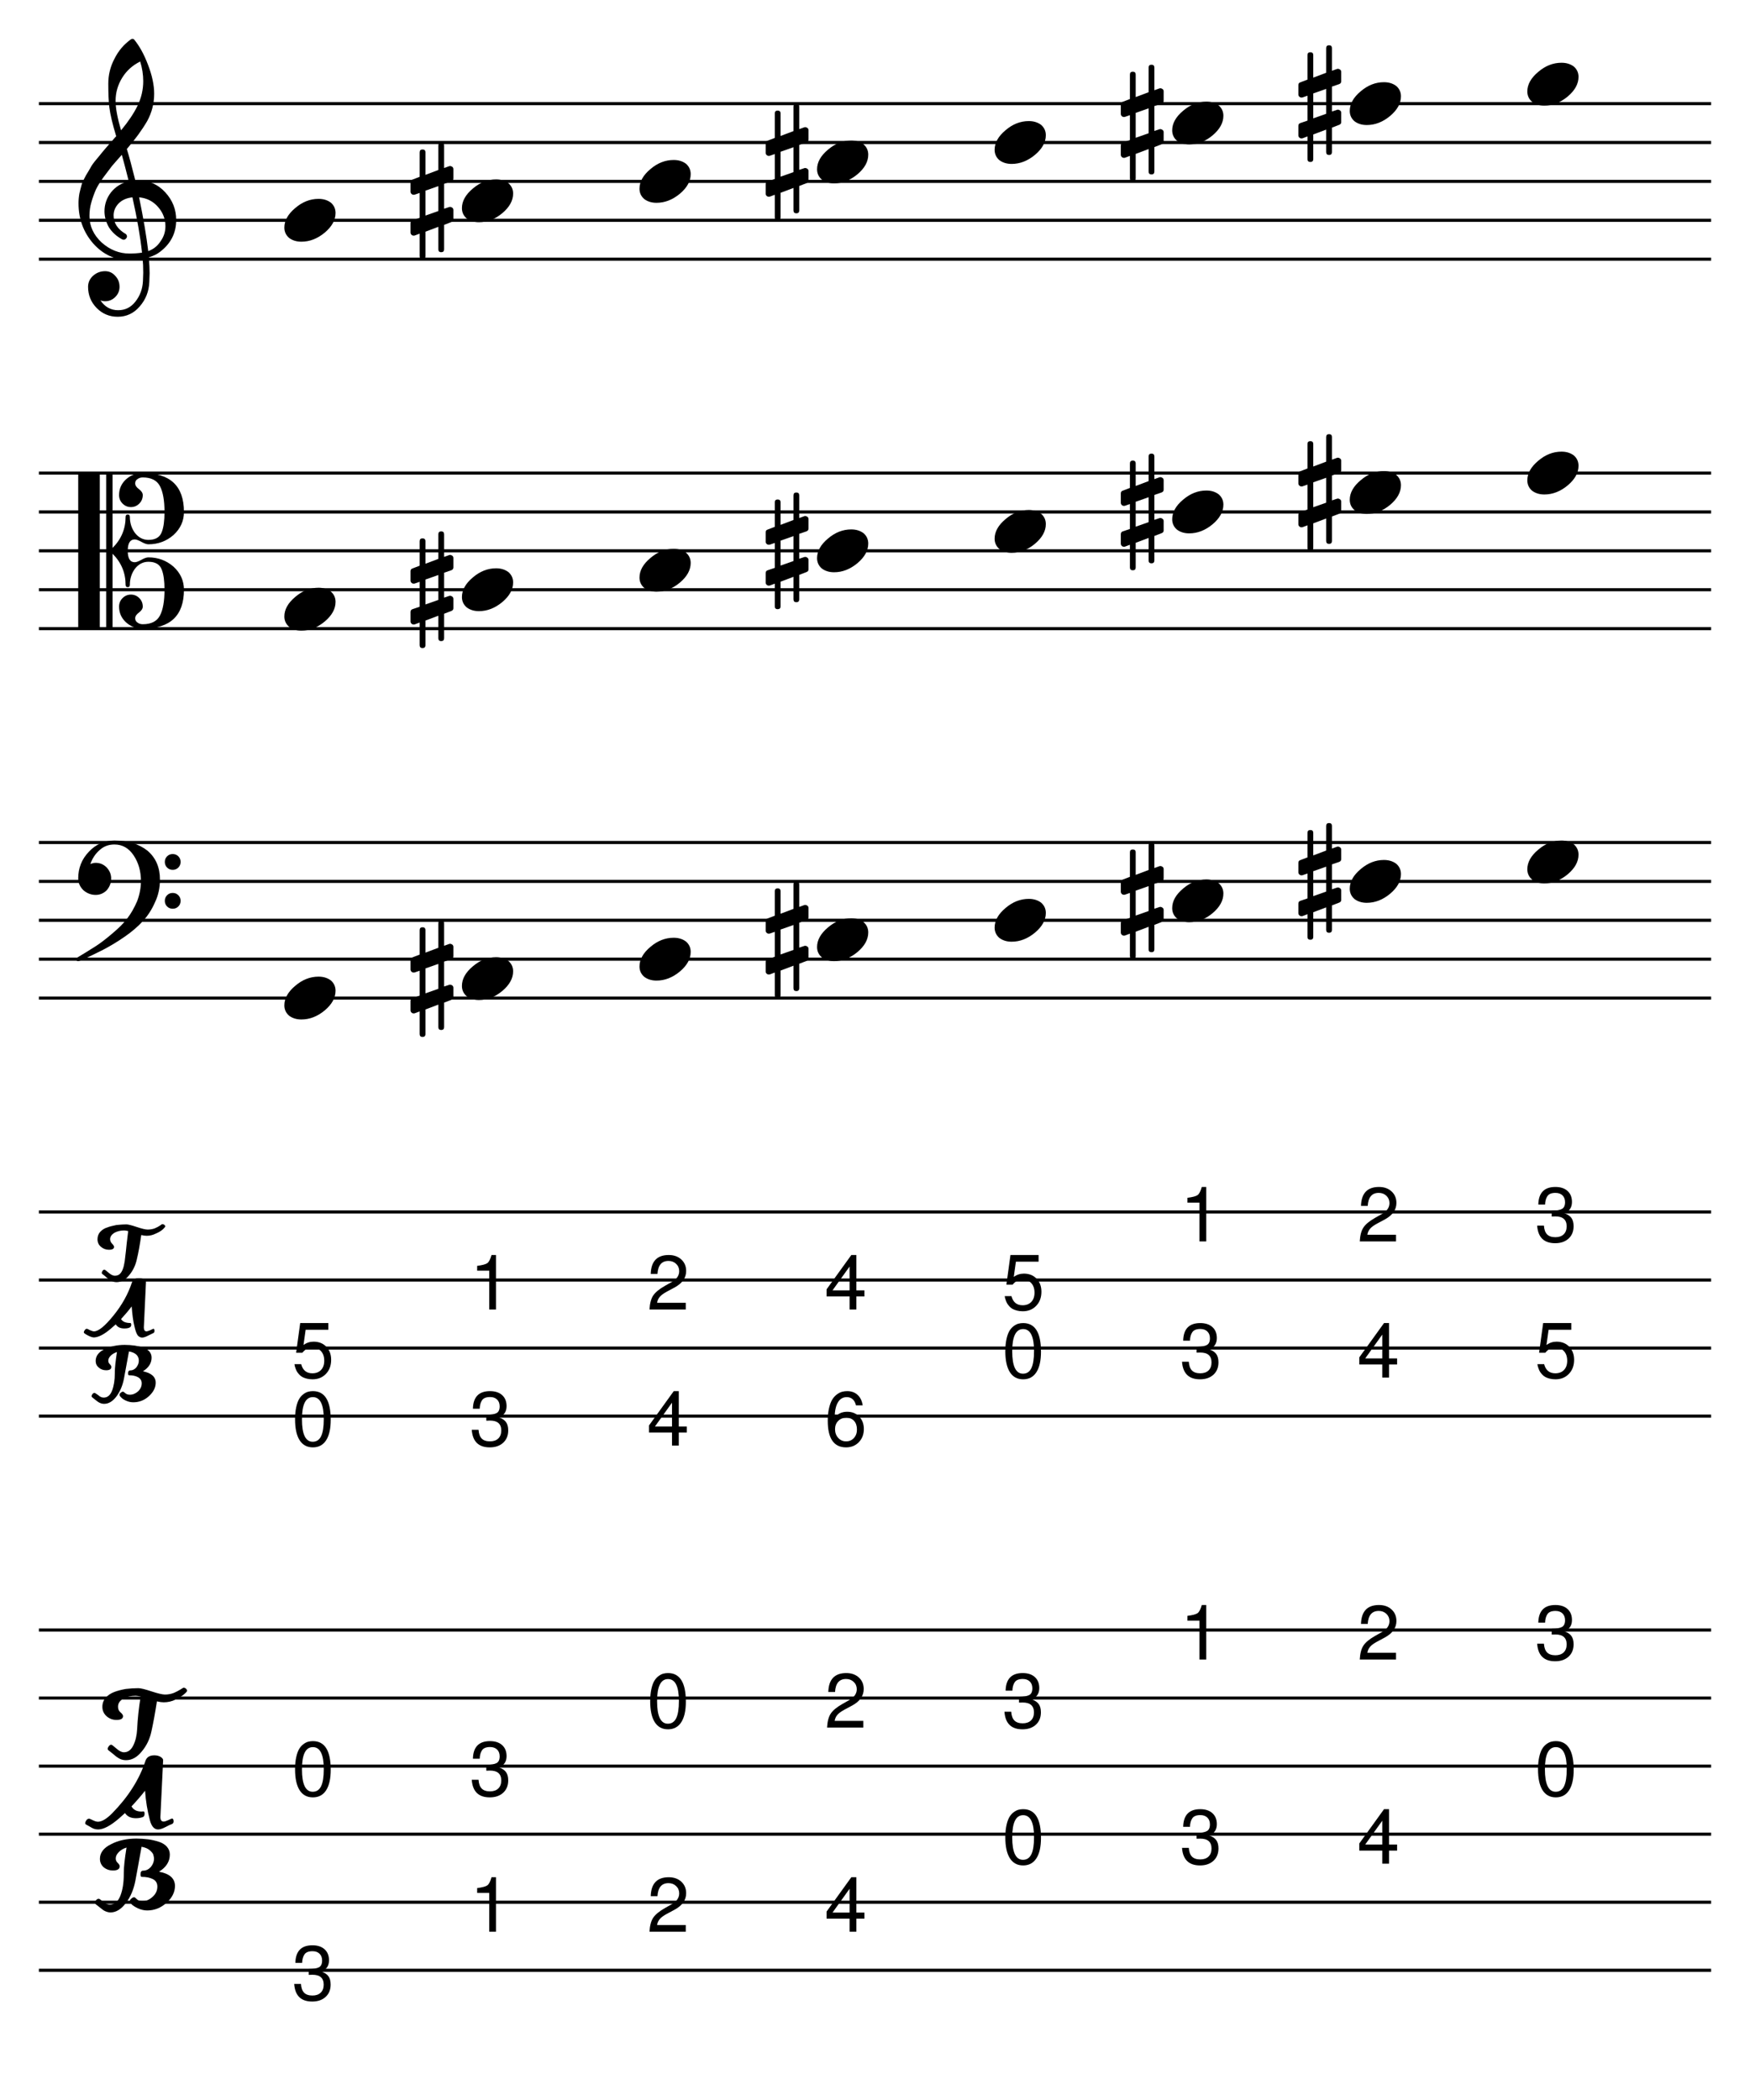 <?xml version="1.0" encoding="UTF-8" standalone="no"?>
<svg width="637.794px" height="765.353px" viewBox="0 0 637.794 765.353"
 xmlns="http://www.w3.org/2000/svg" xmlns:xlink="http://www.w3.org/1999/xlink" version="1.2" baseProfile="tiny">
<title>doubleharmonic (73)</title>
<desc>Generated by MuseScore 3.4.2</desc>
<polyline class="StaffLines" fill="none" stroke="#000000" stroke-width="1.13" stroke-linejoin="bevel" points="14.173,37.763 623.621,37.763"/>
<polyline class="StaffLines" fill="none" stroke="#000000" stroke-width="1.13" stroke-linejoin="bevel" points="14.173,51.936 623.621,51.936"/>
<polyline class="StaffLines" fill="none" stroke="#000000" stroke-width="1.13" stroke-linejoin="bevel" points="14.173,66.109 623.621,66.109"/>
<polyline class="StaffLines" fill="none" stroke="#000000" stroke-width="1.13" stroke-linejoin="bevel" points="14.173,80.282 623.621,80.282"/>
<polyline class="StaffLines" fill="none" stroke="#000000" stroke-width="1.13" stroke-linejoin="bevel" points="14.173,94.456 623.621,94.456"/>
<polyline class="StaffLines" fill="none" stroke="#000000" stroke-width="1.13" stroke-linejoin="bevel" points="14.173,172.408 623.621,172.408"/>
<polyline class="StaffLines" fill="none" stroke="#000000" stroke-width="1.13" stroke-linejoin="bevel" points="14.173,186.582 623.621,186.582"/>
<polyline class="StaffLines" fill="none" stroke="#000000" stroke-width="1.13" stroke-linejoin="bevel" points="14.173,200.755 623.621,200.755"/>
<polyline class="StaffLines" fill="none" stroke="#000000" stroke-width="1.13" stroke-linejoin="bevel" points="14.173,214.928 623.621,214.928"/>
<polyline class="StaffLines" fill="none" stroke="#000000" stroke-width="1.13" stroke-linejoin="bevel" points="14.173,229.101 623.621,229.101"/>
<polyline class="StaffLines" fill="none" stroke="#000000" stroke-width="1.13" stroke-linejoin="bevel" points="14.173,307.054 623.621,307.054"/>
<polyline class="StaffLines" fill="none" stroke="#000000" stroke-width="1.13" stroke-linejoin="bevel" points="14.173,321.227 623.621,321.227"/>
<polyline class="StaffLines" fill="none" stroke="#000000" stroke-width="1.13" stroke-linejoin="bevel" points="14.173,335.401 623.621,335.401"/>
<polyline class="StaffLines" fill="none" stroke="#000000" stroke-width="1.13" stroke-linejoin="bevel" points="14.173,349.574 623.621,349.574"/>
<polyline class="StaffLines" fill="none" stroke="#000000" stroke-width="1.13" stroke-linejoin="bevel" points="14.173,363.747 623.621,363.747"/>
<polyline class="StaffLines" fill="none" stroke="#000000" stroke-width="1.13" stroke-linejoin="bevel" points="14.173,441.7 623.621,441.7"/>
<polyline class="StaffLines" fill="none" stroke="#000000" stroke-width="1.13" stroke-linejoin="bevel" points="14.173,466.503 623.621,466.503"/>
<polyline class="StaffLines" fill="none" stroke="#000000" stroke-width="1.13" stroke-linejoin="bevel" points="14.173,491.306 623.621,491.306"/>
<polyline class="StaffLines" fill="none" stroke="#000000" stroke-width="1.13" stroke-linejoin="bevel" points="14.173,516.109 623.621,516.109"/>
<polyline class="StaffLines" fill="none" stroke="#000000" stroke-width="1.13" stroke-linejoin="bevel" points="14.173,594.062 623.621,594.062"/>
<polyline class="StaffLines" fill="none" stroke="#000000" stroke-width="1.13" stroke-linejoin="bevel" points="14.173,618.865 623.621,618.865"/>
<polyline class="StaffLines" fill="none" stroke="#000000" stroke-width="1.13" stroke-linejoin="bevel" points="14.173,643.668 623.621,643.668"/>
<polyline class="StaffLines" fill="none" stroke="#000000" stroke-width="1.13" stroke-linejoin="bevel" points="14.173,668.471 623.621,668.471"/>
<polyline class="StaffLines" fill="none" stroke="#000000" stroke-width="1.13" stroke-linejoin="bevel" points="14.173,693.275 623.621,693.275"/>
<polyline class="StaffLines" fill="none" stroke="#000000" stroke-width="1.13" stroke-linejoin="bevel" points="14.173,718.078 623.621,718.078"/>
<path class="Accidental" transform="matrix(0.567,0,0,0.567,149.621,356.66)" d="M21.578,31.156 C21.578,32.396 20.961,33.016 19.727,33.016 C18.492,33.016 17.875,32.396 17.875,31.156 L17.875,16.703 L9.578,19.828 L9.578,35.641 C9.578,36.88 8.958,37.5 7.719,37.5 C6.479,37.5 5.859,36.88 5.859,35.641 L5.859,21.094 L2.734,22.266 C2.672,22.328 2.411,22.359 1.953,22.359 C1.432,22.359 0.977,22.164 0.586,21.773 C0.195,21.383 0,20.927 0,20.406 L0,14.359 C0,13.38 0.422,12.76 1.266,12.5 L5.859,10.938 L5.859,-5.078 L2.734,-4 C2.672,-3.938 2.411,-3.906 1.953,-3.906 C1.432,-3.906 0.977,-4.102 0.586,-4.492 C0.195,-4.883 0,-5.339 0,-5.859 L0,-11.922 C0,-12.828 0.422,-13.412 1.266,-13.672 L5.859,-15.438 L5.859,-31.156 C5.859,-32.396 6.479,-33.016 7.719,-33.016 C8.958,-33.016 9.578,-32.396 9.578,-31.156 L9.578,-16.703 L17.875,-19.828 L17.875,-35.641 C17.875,-36.88 18.492,-37.5 19.727,-37.5 C20.961,-37.5 21.578,-36.88 21.578,-35.641 L21.578,-21.094 L24.812,-22.266 C24.875,-22.328 25.099,-22.359 25.484,-22.359 C25.943,-22.359 26.432,-22.167 26.953,-21.781 C27.349,-21.385 27.547,-20.927 27.547,-20.406 L27.547,-14.359 C27.547,-13.443 27.088,-12.823 26.172,-12.5 L21.578,-10.938 L21.578,5.078 L24.812,4 C24.875,3.938 25.099,3.906 25.484,3.906 C25.943,3.906 26.432,4.104 26.953,4.5 C27.349,4.885 27.547,5.339 27.547,5.859 L27.547,11.922 C27.547,12.766 27.088,13.349 26.172,13.672 L21.578,15.438 L21.578,31.156 M17.875,-9.469 L9.578,-6.547 L9.578,9.469 L17.875,6.547 L17.875,-9.469 "/>
<path class="Accidental" transform="matrix(0.567,0,0,0.567,279.05,342.487)" d="M21.578,31.156 C21.578,32.396 20.961,33.016 19.727,33.016 C18.492,33.016 17.875,32.396 17.875,31.156 L17.875,16.703 L9.578,19.828 L9.578,35.641 C9.578,36.88 8.958,37.5 7.719,37.5 C6.479,37.5 5.859,36.88 5.859,35.641 L5.859,21.094 L2.734,22.266 C2.672,22.328 2.411,22.359 1.953,22.359 C1.432,22.359 0.977,22.164 0.586,21.773 C0.195,21.383 0,20.927 0,20.406 L0,14.359 C0,13.38 0.422,12.76 1.266,12.5 L5.859,10.938 L5.859,-5.078 L2.734,-4 C2.672,-3.938 2.411,-3.906 1.953,-3.906 C1.432,-3.906 0.977,-4.102 0.586,-4.492 C0.195,-4.883 0,-5.339 0,-5.859 L0,-11.922 C0,-12.828 0.422,-13.412 1.266,-13.672 L5.859,-15.438 L5.859,-31.156 C5.859,-32.396 6.479,-33.016 7.719,-33.016 C8.958,-33.016 9.578,-32.396 9.578,-31.156 L9.578,-16.703 L17.875,-19.828 L17.875,-35.641 C17.875,-36.88 18.492,-37.5 19.727,-37.5 C20.961,-37.5 21.578,-36.88 21.578,-35.641 L21.578,-21.094 L24.812,-22.266 C24.875,-22.328 25.099,-22.359 25.484,-22.359 C25.943,-22.359 26.432,-22.167 26.953,-21.781 C27.349,-21.385 27.547,-20.927 27.547,-20.406 L27.547,-14.359 C27.547,-13.443 27.088,-12.823 26.172,-12.5 L21.578,-10.938 L21.578,5.078 L24.812,4 C24.875,3.938 25.099,3.906 25.484,3.906 C25.943,3.906 26.432,4.104 26.953,4.5 C27.349,4.885 27.547,5.339 27.547,5.859 L27.547,11.922 C27.547,12.766 27.088,13.349 26.172,13.672 L21.578,15.438 L21.578,31.156 M17.875,-9.469 L9.578,-6.547 L9.578,9.469 L17.875,6.547 L17.875,-9.469 "/>
<path class="Accidental" transform="matrix(0.567,0,0,0.567,408.479,328.314)" d="M21.578,31.156 C21.578,32.396 20.961,33.016 19.727,33.016 C18.492,33.016 17.875,32.396 17.875,31.156 L17.875,16.703 L9.578,19.828 L9.578,35.641 C9.578,36.88 8.958,37.5 7.719,37.5 C6.479,37.5 5.859,36.88 5.859,35.641 L5.859,21.094 L2.734,22.266 C2.672,22.328 2.411,22.359 1.953,22.359 C1.432,22.359 0.977,22.164 0.586,21.773 C0.195,21.383 0,20.927 0,20.406 L0,14.359 C0,13.38 0.422,12.76 1.266,12.5 L5.859,10.938 L5.859,-5.078 L2.734,-4 C2.672,-3.938 2.411,-3.906 1.953,-3.906 C1.432,-3.906 0.977,-4.102 0.586,-4.492 C0.195,-4.883 0,-5.339 0,-5.859 L0,-11.922 C0,-12.828 0.422,-13.412 1.266,-13.672 L5.859,-15.438 L5.859,-31.156 C5.859,-32.396 6.479,-33.016 7.719,-33.016 C8.958,-33.016 9.578,-32.396 9.578,-31.156 L9.578,-16.703 L17.875,-19.828 L17.875,-35.641 C17.875,-36.88 18.492,-37.5 19.727,-37.5 C20.961,-37.5 21.578,-36.88 21.578,-35.641 L21.578,-21.094 L24.812,-22.266 C24.875,-22.328 25.099,-22.359 25.484,-22.359 C25.943,-22.359 26.432,-22.167 26.953,-21.781 C27.349,-21.385 27.547,-20.927 27.547,-20.406 L27.547,-14.359 C27.547,-13.443 27.088,-12.823 26.172,-12.5 L21.578,-10.938 L21.578,5.078 L24.812,4 C24.875,3.938 25.099,3.906 25.484,3.906 C25.943,3.906 26.432,4.104 26.953,4.5 C27.349,4.885 27.547,5.339 27.547,5.859 L27.547,11.922 C27.547,12.766 27.088,13.349 26.172,13.672 L21.578,15.438 L21.578,31.156 M17.875,-9.469 L9.578,-6.547 L9.578,9.469 L17.875,6.547 L17.875,-9.469 "/>
<path class="Accidental" transform="matrix(0.567,0,0,0.567,473.193,321.227)" d="M21.578,31.156 C21.578,32.396 20.961,33.016 19.727,33.016 C18.492,33.016 17.875,32.396 17.875,31.156 L17.875,16.703 L9.578,19.828 L9.578,35.641 C9.578,36.88 8.958,37.5 7.719,37.5 C6.479,37.5 5.859,36.88 5.859,35.641 L5.859,21.094 L2.734,22.266 C2.672,22.328 2.411,22.359 1.953,22.359 C1.432,22.359 0.977,22.164 0.586,21.773 C0.195,21.383 0,20.927 0,20.406 L0,14.359 C0,13.38 0.422,12.76 1.266,12.5 L5.859,10.938 L5.859,-5.078 L2.734,-4 C2.672,-3.938 2.411,-3.906 1.953,-3.906 C1.432,-3.906 0.977,-4.102 0.586,-4.492 C0.195,-4.883 0,-5.339 0,-5.859 L0,-11.922 C0,-12.828 0.422,-13.412 1.266,-13.672 L5.859,-15.438 L5.859,-31.156 C5.859,-32.396 6.479,-33.016 7.719,-33.016 C8.958,-33.016 9.578,-32.396 9.578,-31.156 L9.578,-16.703 L17.875,-19.828 L17.875,-35.641 C17.875,-36.88 18.492,-37.5 19.727,-37.5 C20.961,-37.5 21.578,-36.88 21.578,-35.641 L21.578,-21.094 L24.812,-22.266 C24.875,-22.328 25.099,-22.359 25.484,-22.359 C25.943,-22.359 26.432,-22.167 26.953,-21.781 C27.349,-21.385 27.547,-20.927 27.547,-20.406 L27.547,-14.359 C27.547,-13.443 27.088,-12.823 26.172,-12.5 L21.578,-10.938 L21.578,5.078 L24.812,4 C24.875,3.938 25.099,3.906 25.484,3.906 C25.943,3.906 26.432,4.104 26.953,4.5 C27.349,4.885 27.547,5.339 27.547,5.859 L27.547,11.922 C27.547,12.766 27.088,13.349 26.172,13.672 L21.578,15.438 L21.578,31.156 M17.875,-9.469 L9.578,-6.547 L9.578,9.469 L17.875,6.547 L17.875,-9.469 "/>
<path class="Accidental" transform="matrix(0.567,0,0,0.567,149.621,214.928)" d="M21.578,31.156 C21.578,32.396 20.961,33.016 19.727,33.016 C18.492,33.016 17.875,32.396 17.875,31.156 L17.875,16.703 L9.578,19.828 L9.578,35.641 C9.578,36.88 8.958,37.5 7.719,37.5 C6.479,37.5 5.859,36.88 5.859,35.641 L5.859,21.094 L2.734,22.266 C2.672,22.328 2.411,22.359 1.953,22.359 C1.432,22.359 0.977,22.164 0.586,21.773 C0.195,21.383 0,20.927 0,20.406 L0,14.359 C0,13.38 0.422,12.76 1.266,12.5 L5.859,10.938 L5.859,-5.078 L2.734,-4 C2.672,-3.938 2.411,-3.906 1.953,-3.906 C1.432,-3.906 0.977,-4.102 0.586,-4.492 C0.195,-4.883 0,-5.339 0,-5.859 L0,-11.922 C0,-12.828 0.422,-13.412 1.266,-13.672 L5.859,-15.438 L5.859,-31.156 C5.859,-32.396 6.479,-33.016 7.719,-33.016 C8.958,-33.016 9.578,-32.396 9.578,-31.156 L9.578,-16.703 L17.875,-19.828 L17.875,-35.641 C17.875,-36.88 18.492,-37.5 19.727,-37.5 C20.961,-37.5 21.578,-36.88 21.578,-35.641 L21.578,-21.094 L24.812,-22.266 C24.875,-22.328 25.099,-22.359 25.484,-22.359 C25.943,-22.359 26.432,-22.167 26.953,-21.781 C27.349,-21.385 27.547,-20.927 27.547,-20.406 L27.547,-14.359 C27.547,-13.443 27.088,-12.823 26.172,-12.5 L21.578,-10.938 L21.578,5.078 L24.812,4 C24.875,3.938 25.099,3.906 25.484,3.906 C25.943,3.906 26.432,4.104 26.953,4.5 C27.349,4.885 27.547,5.339 27.547,5.859 L27.547,11.922 C27.547,12.766 27.088,13.349 26.172,13.672 L21.578,15.438 L21.578,31.156 M17.875,-9.469 L9.578,-6.547 L9.578,9.469 L17.875,6.547 L17.875,-9.469 "/>
<path class="Accidental" transform="matrix(0.567,0,0,0.567,279.05,200.755)" d="M21.578,31.156 C21.578,32.396 20.961,33.016 19.727,33.016 C18.492,33.016 17.875,32.396 17.875,31.156 L17.875,16.703 L9.578,19.828 L9.578,35.641 C9.578,36.88 8.958,37.5 7.719,37.5 C6.479,37.5 5.859,36.88 5.859,35.641 L5.859,21.094 L2.734,22.266 C2.672,22.328 2.411,22.359 1.953,22.359 C1.432,22.359 0.977,22.164 0.586,21.773 C0.195,21.383 0,20.927 0,20.406 L0,14.359 C0,13.38 0.422,12.76 1.266,12.5 L5.859,10.938 L5.859,-5.078 L2.734,-4 C2.672,-3.938 2.411,-3.906 1.953,-3.906 C1.432,-3.906 0.977,-4.102 0.586,-4.492 C0.195,-4.883 0,-5.339 0,-5.859 L0,-11.922 C0,-12.828 0.422,-13.412 1.266,-13.672 L5.859,-15.438 L5.859,-31.156 C5.859,-32.396 6.479,-33.016 7.719,-33.016 C8.958,-33.016 9.578,-32.396 9.578,-31.156 L9.578,-16.703 L17.875,-19.828 L17.875,-35.641 C17.875,-36.88 18.492,-37.5 19.727,-37.5 C20.961,-37.5 21.578,-36.88 21.578,-35.641 L21.578,-21.094 L24.812,-22.266 C24.875,-22.328 25.099,-22.359 25.484,-22.359 C25.943,-22.359 26.432,-22.167 26.953,-21.781 C27.349,-21.385 27.547,-20.927 27.547,-20.406 L27.547,-14.359 C27.547,-13.443 27.088,-12.823 26.172,-12.5 L21.578,-10.938 L21.578,5.078 L24.812,4 C24.875,3.938 25.099,3.906 25.484,3.906 C25.943,3.906 26.432,4.104 26.953,4.5 C27.349,4.885 27.547,5.339 27.547,5.859 L27.547,11.922 C27.547,12.766 27.088,13.349 26.172,13.672 L21.578,15.438 L21.578,31.156 M17.875,-9.469 L9.578,-6.547 L9.578,9.469 L17.875,6.547 L17.875,-9.469 "/>
<path class="Accidental" transform="matrix(0.567,0,0,0.567,408.479,186.582)" d="M21.578,31.156 C21.578,32.396 20.961,33.016 19.727,33.016 C18.492,33.016 17.875,32.396 17.875,31.156 L17.875,16.703 L9.578,19.828 L9.578,35.641 C9.578,36.88 8.958,37.5 7.719,37.5 C6.479,37.5 5.859,36.88 5.859,35.641 L5.859,21.094 L2.734,22.266 C2.672,22.328 2.411,22.359 1.953,22.359 C1.432,22.359 0.977,22.164 0.586,21.773 C0.195,21.383 0,20.927 0,20.406 L0,14.359 C0,13.38 0.422,12.76 1.266,12.5 L5.859,10.938 L5.859,-5.078 L2.734,-4 C2.672,-3.938 2.411,-3.906 1.953,-3.906 C1.432,-3.906 0.977,-4.102 0.586,-4.492 C0.195,-4.883 0,-5.339 0,-5.859 L0,-11.922 C0,-12.828 0.422,-13.412 1.266,-13.672 L5.859,-15.438 L5.859,-31.156 C5.859,-32.396 6.479,-33.016 7.719,-33.016 C8.958,-33.016 9.578,-32.396 9.578,-31.156 L9.578,-16.703 L17.875,-19.828 L17.875,-35.641 C17.875,-36.88 18.492,-37.5 19.727,-37.5 C20.961,-37.5 21.578,-36.88 21.578,-35.641 L21.578,-21.094 L24.812,-22.266 C24.875,-22.328 25.099,-22.359 25.484,-22.359 C25.943,-22.359 26.432,-22.167 26.953,-21.781 C27.349,-21.385 27.547,-20.927 27.547,-20.406 L27.547,-14.359 C27.547,-13.443 27.088,-12.823 26.172,-12.5 L21.578,-10.938 L21.578,5.078 L24.812,4 C24.875,3.938 25.099,3.906 25.484,3.906 C25.943,3.906 26.432,4.104 26.953,4.5 C27.349,4.885 27.547,5.339 27.547,5.859 L27.547,11.922 C27.547,12.766 27.088,13.349 26.172,13.672 L21.578,15.438 L21.578,31.156 M17.875,-9.469 L9.578,-6.547 L9.578,9.469 L17.875,6.547 L17.875,-9.469 "/>
<path class="Accidental" transform="matrix(0.567,0,0,0.567,473.193,179.495)" d="M21.578,31.156 C21.578,32.396 20.961,33.016 19.727,33.016 C18.492,33.016 17.875,32.396 17.875,31.156 L17.875,16.703 L9.578,19.828 L9.578,35.641 C9.578,36.88 8.958,37.5 7.719,37.5 C6.479,37.5 5.859,36.88 5.859,35.641 L5.859,21.094 L2.734,22.266 C2.672,22.328 2.411,22.359 1.953,22.359 C1.432,22.359 0.977,22.164 0.586,21.773 C0.195,21.383 0,20.927 0,20.406 L0,14.359 C0,13.38 0.422,12.76 1.266,12.5 L5.859,10.938 L5.859,-5.078 L2.734,-4 C2.672,-3.938 2.411,-3.906 1.953,-3.906 C1.432,-3.906 0.977,-4.102 0.586,-4.492 C0.195,-4.883 0,-5.339 0,-5.859 L0,-11.922 C0,-12.828 0.422,-13.412 1.266,-13.672 L5.859,-15.438 L5.859,-31.156 C5.859,-32.396 6.479,-33.016 7.719,-33.016 C8.958,-33.016 9.578,-32.396 9.578,-31.156 L9.578,-16.703 L17.875,-19.828 L17.875,-35.641 C17.875,-36.88 18.492,-37.5 19.727,-37.5 C20.961,-37.5 21.578,-36.88 21.578,-35.641 L21.578,-21.094 L24.812,-22.266 C24.875,-22.328 25.099,-22.359 25.484,-22.359 C25.943,-22.359 26.432,-22.167 26.953,-21.781 C27.349,-21.385 27.547,-20.927 27.547,-20.406 L27.547,-14.359 C27.547,-13.443 27.088,-12.823 26.172,-12.5 L21.578,-10.938 L21.578,5.078 L24.812,4 C24.875,3.938 25.099,3.906 25.484,3.906 C25.943,3.906 26.432,4.104 26.953,4.5 C27.349,4.885 27.547,5.339 27.547,5.859 L27.547,11.922 C27.547,12.766 27.088,13.349 26.172,13.672 L21.578,15.438 L21.578,31.156 M17.875,-9.469 L9.578,-6.547 L9.578,9.469 L17.875,6.547 L17.875,-9.469 "/>
<path class="Accidental" transform="matrix(0.567,0,0,0.567,149.621,73.196)" d="M21.578,31.156 C21.578,32.396 20.961,33.016 19.727,33.016 C18.492,33.016 17.875,32.396 17.875,31.156 L17.875,16.703 L9.578,19.828 L9.578,35.641 C9.578,36.88 8.958,37.5 7.719,37.5 C6.479,37.5 5.859,36.88 5.859,35.641 L5.859,21.094 L2.734,22.266 C2.672,22.328 2.411,22.359 1.953,22.359 C1.432,22.359 0.977,22.164 0.586,21.773 C0.195,21.383 0,20.927 0,20.406 L0,14.359 C0,13.38 0.422,12.76 1.266,12.5 L5.859,10.938 L5.859,-5.078 L2.734,-4 C2.672,-3.938 2.411,-3.906 1.953,-3.906 C1.432,-3.906 0.977,-4.102 0.586,-4.492 C0.195,-4.883 0,-5.339 0,-5.859 L0,-11.922 C0,-12.828 0.422,-13.412 1.266,-13.672 L5.859,-15.438 L5.859,-31.156 C5.859,-32.396 6.479,-33.016 7.719,-33.016 C8.958,-33.016 9.578,-32.396 9.578,-31.156 L9.578,-16.703 L17.875,-19.828 L17.875,-35.641 C17.875,-36.88 18.492,-37.5 19.727,-37.5 C20.961,-37.5 21.578,-36.88 21.578,-35.641 L21.578,-21.094 L24.812,-22.266 C24.875,-22.328 25.099,-22.359 25.484,-22.359 C25.943,-22.359 26.432,-22.167 26.953,-21.781 C27.349,-21.385 27.547,-20.927 27.547,-20.406 L27.547,-14.359 C27.547,-13.443 27.088,-12.823 26.172,-12.5 L21.578,-10.938 L21.578,5.078 L24.812,4 C24.875,3.938 25.099,3.906 25.484,3.906 C25.943,3.906 26.432,4.104 26.953,4.5 C27.349,4.885 27.547,5.339 27.547,5.859 L27.547,11.922 C27.547,12.766 27.088,13.349 26.172,13.672 L21.578,15.438 L21.578,31.156 M17.875,-9.469 L9.578,-6.547 L9.578,9.469 L17.875,6.547 L17.875,-9.469 "/>
<path class="Accidental" transform="matrix(0.567,0,0,0.567,279.05,59.023)" d="M21.578,31.156 C21.578,32.396 20.961,33.016 19.727,33.016 C18.492,33.016 17.875,32.396 17.875,31.156 L17.875,16.703 L9.578,19.828 L9.578,35.641 C9.578,36.88 8.958,37.5 7.719,37.5 C6.479,37.5 5.859,36.88 5.859,35.641 L5.859,21.094 L2.734,22.266 C2.672,22.328 2.411,22.359 1.953,22.359 C1.432,22.359 0.977,22.164 0.586,21.773 C0.195,21.383 0,20.927 0,20.406 L0,14.359 C0,13.38 0.422,12.76 1.266,12.5 L5.859,10.938 L5.859,-5.078 L2.734,-4 C2.672,-3.938 2.411,-3.906 1.953,-3.906 C1.432,-3.906 0.977,-4.102 0.586,-4.492 C0.195,-4.883 0,-5.339 0,-5.859 L0,-11.922 C0,-12.828 0.422,-13.412 1.266,-13.672 L5.859,-15.438 L5.859,-31.156 C5.859,-32.396 6.479,-33.016 7.719,-33.016 C8.958,-33.016 9.578,-32.396 9.578,-31.156 L9.578,-16.703 L17.875,-19.828 L17.875,-35.641 C17.875,-36.88 18.492,-37.5 19.727,-37.5 C20.961,-37.5 21.578,-36.88 21.578,-35.641 L21.578,-21.094 L24.812,-22.266 C24.875,-22.328 25.099,-22.359 25.484,-22.359 C25.943,-22.359 26.432,-22.167 26.953,-21.781 C27.349,-21.385 27.547,-20.927 27.547,-20.406 L27.547,-14.359 C27.547,-13.443 27.088,-12.823 26.172,-12.5 L21.578,-10.938 L21.578,5.078 L24.812,4 C24.875,3.938 25.099,3.906 25.484,3.906 C25.943,3.906 26.432,4.104 26.953,4.5 C27.349,4.885 27.547,5.339 27.547,5.859 L27.547,11.922 C27.547,12.766 27.088,13.349 26.172,13.672 L21.578,15.438 L21.578,31.156 M17.875,-9.469 L9.578,-6.547 L9.578,9.469 L17.875,6.547 L17.875,-9.469 "/>
<path class="Accidental" transform="matrix(0.567,0,0,0.567,408.479,44.849)" d="M21.578,31.156 C21.578,32.396 20.961,33.016 19.727,33.016 C18.492,33.016 17.875,32.396 17.875,31.156 L17.875,16.703 L9.578,19.828 L9.578,35.641 C9.578,36.88 8.958,37.5 7.719,37.5 C6.479,37.5 5.859,36.88 5.859,35.641 L5.859,21.094 L2.734,22.266 C2.672,22.328 2.411,22.359 1.953,22.359 C1.432,22.359 0.977,22.164 0.586,21.773 C0.195,21.383 0,20.927 0,20.406 L0,14.359 C0,13.38 0.422,12.76 1.266,12.5 L5.859,10.938 L5.859,-5.078 L2.734,-4 C2.672,-3.938 2.411,-3.906 1.953,-3.906 C1.432,-3.906 0.977,-4.102 0.586,-4.492 C0.195,-4.883 0,-5.339 0,-5.859 L0,-11.922 C0,-12.828 0.422,-13.412 1.266,-13.672 L5.859,-15.438 L5.859,-31.156 C5.859,-32.396 6.479,-33.016 7.719,-33.016 C8.958,-33.016 9.578,-32.396 9.578,-31.156 L9.578,-16.703 L17.875,-19.828 L17.875,-35.641 C17.875,-36.88 18.492,-37.5 19.727,-37.5 C20.961,-37.5 21.578,-36.88 21.578,-35.641 L21.578,-21.094 L24.812,-22.266 C24.875,-22.328 25.099,-22.359 25.484,-22.359 C25.943,-22.359 26.432,-22.167 26.953,-21.781 C27.349,-21.385 27.547,-20.927 27.547,-20.406 L27.547,-14.359 C27.547,-13.443 27.088,-12.823 26.172,-12.5 L21.578,-10.938 L21.578,5.078 L24.812,4 C24.875,3.938 25.099,3.906 25.484,3.906 C25.943,3.906 26.432,4.104 26.953,4.5 C27.349,4.885 27.547,5.339 27.547,5.859 L27.547,11.922 C27.547,12.766 27.088,13.349 26.172,13.672 L21.578,15.438 L21.578,31.156 M17.875,-9.469 L9.578,-6.547 L9.578,9.469 L17.875,6.547 L17.875,-9.469 "/>
<path class="Accidental" transform="matrix(0.567,0,0,0.567,473.193,37.763)" d="M21.578,31.156 C21.578,32.396 20.961,33.016 19.727,33.016 C18.492,33.016 17.875,32.396 17.875,31.156 L17.875,16.703 L9.578,19.828 L9.578,35.641 C9.578,36.88 8.958,37.5 7.719,37.5 C6.479,37.5 5.859,36.88 5.859,35.641 L5.859,21.094 L2.734,22.266 C2.672,22.328 2.411,22.359 1.953,22.359 C1.432,22.359 0.977,22.164 0.586,21.773 C0.195,21.383 0,20.927 0,20.406 L0,14.359 C0,13.38 0.422,12.76 1.266,12.5 L5.859,10.938 L5.859,-5.078 L2.734,-4 C2.672,-3.938 2.411,-3.906 1.953,-3.906 C1.432,-3.906 0.977,-4.102 0.586,-4.492 C0.195,-4.883 0,-5.339 0,-5.859 L0,-11.922 C0,-12.828 0.422,-13.412 1.266,-13.672 L5.859,-15.438 L5.859,-31.156 C5.859,-32.396 6.479,-33.016 7.719,-33.016 C8.958,-33.016 9.578,-32.396 9.578,-31.156 L9.578,-16.703 L17.875,-19.828 L17.875,-35.641 C17.875,-36.88 18.492,-37.5 19.727,-37.5 C20.961,-37.5 21.578,-36.88 21.578,-35.641 L21.578,-21.094 L24.812,-22.266 C24.875,-22.328 25.099,-22.359 25.484,-22.359 C25.943,-22.359 26.432,-22.167 26.953,-21.781 C27.349,-21.385 27.547,-20.927 27.547,-20.406 L27.547,-14.359 C27.547,-13.443 27.088,-12.823 26.172,-12.5 L21.578,-10.938 L21.578,5.078 L24.812,4 C24.875,3.938 25.099,3.906 25.484,3.906 C25.943,3.906 26.432,4.104 26.953,4.5 C27.349,4.885 27.547,5.339 27.547,5.859 L27.547,11.922 C27.547,12.766 27.088,13.349 26.172,13.672 L21.578,15.438 L21.578,31.156 M17.875,-9.469 L9.578,-6.547 L9.578,9.469 L17.875,6.547 L17.875,-9.469 "/>
<path class="Note" fill="#ffffff" fill-opacity="0.0" fill-rule="evenodd" d="M104.913,705.676 L123.622,705.676 L123.622,730.479 L104.913,730.479 L104.913,705.676 "/>
<path class="Note" d="M113.893,711.125 C112.476,711.125 111.502,711.513 110.971,712.289 C110.44,713.065 110.153,714.099 110.111,715.39 L107.643,715.39 C107.736,711.109 109.809,708.968 113.861,708.968 C115.747,708.968 117.226,709.455 118.299,710.429 C119.372,711.403 119.908,712.739 119.908,714.437 C119.908,716.448 118.986,717.817 117.143,718.547 C118.33,718.963 119.187,719.539 119.713,720.273 C120.239,721.007 120.502,722.01 120.502,723.281 C120.502,725.166 119.89,726.669 118.666,727.789 C117.442,728.908 115.815,729.468 113.783,729.468 C109.71,729.468 107.523,727.333 107.221,723.062 L109.69,723.062 C109.783,724.5 110.166,725.562 110.838,726.25 C111.51,726.937 112.518,727.281 113.861,727.281 C115.153,727.281 116.161,726.932 116.885,726.234 C117.609,725.536 117.971,724.562 117.971,723.312 C117.971,720.906 116.601,719.703 113.861,719.703 L112.83,719.734 L112.518,719.734 L112.518,717.625 C114.289,717.593 115.544,717.372 116.283,716.961 C117.023,716.549 117.393,715.734 117.393,714.515 C117.393,713.474 117.08,712.648 116.455,712.039 C115.83,711.429 114.976,711.125 113.893,711.125"/>
<path class="Note" fill="#ffffff" fill-opacity="0.0" fill-rule="evenodd" d="M104.913,631.267 L123.622,631.267 L123.622,656.07 L104.913,656.07 L104.913,631.267 "/>
<path class="Note" d="M107.533,644.809 C107.533,643.153 107.674,641.689 107.955,640.418 C108.236,639.147 108.591,638.153 109.018,637.434 C109.445,636.715 109.958,636.132 110.557,635.684 C111.156,635.236 111.731,634.937 112.283,634.786 C112.835,634.634 113.419,634.559 114.033,634.559 C118.367,634.559 120.533,638.033 120.533,644.981 C120.533,648.252 119.976,650.749 118.861,652.473 C117.747,654.197 116.138,655.059 114.033,655.059 C111.908,655.059 110.294,654.187 109.19,652.442 C108.085,650.697 107.533,648.153 107.533,644.809 M118.002,644.762 C118.002,639.418 116.677,636.746 114.026,636.746 C111.374,636.746 110.049,639.444 110.049,644.84 C110.049,650.288 111.356,653.012 113.971,653.012 C115.356,653.012 116.374,652.34 117.026,650.996 C117.677,649.653 118.002,647.575 118.002,644.762"/>
<path class="Note" fill="#ffffff" fill-opacity="0.0" fill-rule="evenodd" d="M169.627,680.873 L188.336,680.873 L188.336,705.676 L169.627,705.676 L169.627,680.873 "/>
<path class="Note" d="M178.295,689.884 L173.904,689.884 L173.904,688.118 C175.81,687.879 177.053,687.543 177.631,687.111 C178.209,686.678 178.711,685.696 179.138,684.165 L180.763,684.165 L180.763,704.025 L178.295,704.025 L178.295,689.884 "/>
<path class="Note" fill="#ffffff" fill-opacity="0.0" fill-rule="evenodd" d="M169.627,631.267 L188.336,631.267 L188.336,656.07 L169.627,656.07 L169.627,631.267 "/>
<path class="Note" d="M178.607,636.715 C177.191,636.715 176.217,637.103 175.685,637.879 C175.154,638.655 174.868,639.689 174.826,640.981 L172.357,640.981 C172.451,636.7 174.524,634.559 178.576,634.559 C180.461,634.559 181.941,635.046 183.013,636.02 C184.086,636.994 184.623,638.33 184.623,640.028 C184.623,642.038 183.701,643.408 181.857,644.137 C183.045,644.554 183.901,645.129 184.428,645.864 C184.954,646.598 185.217,647.601 185.217,648.871 C185.217,650.757 184.605,652.259 183.381,653.379 C182.157,654.499 180.529,655.059 178.498,655.059 C174.425,655.059 172.237,652.924 171.935,648.653 L174.404,648.653 C174.498,650.09 174.881,651.153 175.553,651.84 C176.224,652.528 177.232,652.871 178.576,652.871 C179.868,652.871 180.875,652.522 181.599,651.825 C182.323,651.127 182.685,650.153 182.685,648.903 C182.685,646.496 181.316,645.293 178.576,645.293 L177.545,645.325 L177.232,645.325 L177.232,643.215 C179.003,643.184 180.258,642.963 180.998,642.551 C181.737,642.14 182.107,641.325 182.107,640.106 C182.107,639.064 181.795,638.239 181.17,637.629 C180.545,637.02 179.691,636.715 178.607,636.715"/>
<path class="Note" fill="#ffffff" fill-opacity="0.0" fill-rule="evenodd" d="M234.342,680.873 L253.051,680.873 L253.051,705.676 L234.342,705.676 L234.342,680.873 "/>
<path class="Note" d="M237.165,691.056 C237.29,686.462 239.473,684.165 243.712,684.165 C245.598,684.165 247.129,684.707 248.306,685.79 C249.483,686.874 250.072,688.275 250.072,689.993 C250.072,692.462 248.671,694.462 245.869,695.993 L243.072,697.493 C241.853,698.15 240.983,698.785 240.462,699.4 C239.941,700.014 239.613,700.743 239.478,701.587 L249.931,701.587 L249.931,704.025 L236.712,704.025 C236.827,701.837 237.267,700.152 238.033,698.97 C238.798,697.788 240.218,696.608 242.29,695.431 L244.853,693.978 C246.645,692.946 247.54,691.639 247.54,690.056 C247.54,688.993 247.168,688.105 246.423,687.392 C245.678,686.678 244.749,686.321 243.634,686.321 C241.145,686.321 239.806,687.9 239.619,691.056 L237.165,691.056 "/>
<path class="Note" fill="#ffffff" fill-opacity="0.0" fill-rule="evenodd" d="M234.342,606.464 L253.051,606.464 L253.051,631.267 L234.342,631.267 L234.342,606.464 "/>
<path class="Note" d="M236.962,620.006 C236.962,618.35 237.103,616.886 237.384,615.615 C237.665,614.344 238.02,613.35 238.447,612.631 C238.874,611.912 239.387,611.329 239.986,610.881 C240.585,610.433 241.16,610.133 241.712,609.982 C242.264,609.831 242.848,609.756 243.462,609.756 C247.796,609.756 249.962,613.23 249.962,620.178 C249.962,623.448 249.405,625.946 248.29,627.67 C247.176,629.394 245.566,630.256 243.462,630.256 C241.337,630.256 239.723,629.383 238.619,627.639 C237.514,625.894 236.962,623.35 236.962,620.006 M247.431,619.959 C247.431,614.615 246.106,611.943 243.454,611.943 C240.803,611.943 239.478,614.641 239.478,620.037 C239.478,625.485 240.785,628.209 243.4,628.209 C244.785,628.209 245.803,627.537 246.454,626.193 C247.106,624.85 247.431,622.771 247.431,619.959"/>
<path class="Note" fill="#ffffff" fill-opacity="0.0" fill-rule="evenodd" d="M299.056,680.873 L317.765,680.873 L317.765,705.676 L299.056,705.676 L299.056,680.873 "/>
<path class="Note" d="M309.63,699.259 L301.255,699.259 L301.255,696.665 L310.271,684.165 L312.099,684.165 L312.099,697.056 L315.036,697.056 L315.036,699.259 L312.099,699.259 L312.099,704.025 L309.63,704.025 L309.63,699.259 M309.63,697.056 L309.63,688.368 L303.411,697.056 L309.63,697.056 "/>
<path class="Note" fill="#ffffff" fill-opacity="0.0" fill-rule="evenodd" d="M299.056,606.464 L317.765,606.464 L317.765,631.267 L299.056,631.267 L299.056,606.464 "/>
<path class="Note" d="M301.88,616.646 C302.005,612.053 304.187,609.756 308.427,609.756 C310.312,609.756 311.843,610.297 313.021,611.381 C314.198,612.464 314.786,613.865 314.786,615.584 C314.786,618.053 313.385,620.053 310.583,621.584 L307.786,623.084 C306.567,623.74 305.698,624.376 305.177,624.99 C304.656,625.605 304.328,626.334 304.192,627.178 L314.646,627.178 L314.646,629.615 L301.427,629.615 C301.541,627.428 301.981,625.743 302.747,624.56 C303.513,623.378 304.932,622.198 307.005,621.021 L309.567,619.568 C311.359,618.537 312.255,617.23 312.255,615.646 C312.255,614.584 311.883,613.696 311.138,612.982 C310.393,612.269 309.463,611.912 308.349,611.912 C305.859,611.912 304.521,613.49 304.333,616.646 L301.88,616.646 "/>
<path class="Note" fill="#ffffff" fill-opacity="0.0" fill-rule="evenodd" d="M363.771,656.07 L382.479,656.07 L382.479,680.873 L363.771,680.873 L363.771,656.07 "/>
<path class="Note" d="M366.391,669.612 C366.391,667.956 366.532,666.492 366.813,665.221 C367.094,663.951 367.449,662.956 367.876,662.237 C368.303,661.518 368.816,660.935 369.415,660.487 C370.014,660.039 370.589,659.74 371.141,659.589 C371.693,659.438 372.277,659.362 372.891,659.362 C377.225,659.362 379.391,662.836 379.391,669.784 C379.391,673.055 378.834,675.552 377.719,677.276 C376.605,679 374.995,679.862 372.891,679.862 C370.766,679.862 369.152,678.99 368.048,677.245 C366.943,675.5 366.391,672.956 366.391,669.612 M376.86,669.565 C376.86,664.221 375.534,661.55 372.883,661.55 C370.232,661.55 368.907,664.248 368.907,669.643 C368.907,675.091 370.214,677.815 372.829,677.815 C374.214,677.815 375.232,677.143 375.883,675.8 C376.534,674.456 376.86,672.378 376.86,669.565"/>
<path class="Note" fill="#ffffff" fill-opacity="0.0" fill-rule="evenodd" d="M363.771,606.464 L382.479,606.464 L382.479,631.267 L363.771,631.267 L363.771,606.464 "/>
<path class="Note" d="M372.751,611.912 C371.334,611.912 370.36,612.3 369.829,613.076 C369.298,613.852 369.011,614.886 368.969,616.178 L366.501,616.178 C366.594,611.896 368.667,609.756 372.719,609.756 C374.605,609.756 376.084,610.243 377.157,611.217 C378.23,612.191 378.766,613.527 378.766,615.225 C378.766,617.235 377.844,618.605 376.001,619.334 C377.188,619.751 378.045,620.326 378.571,621.06 C379.097,621.795 379.36,622.797 379.36,624.068 C379.36,625.954 378.748,627.456 377.524,628.576 C376.3,629.696 374.673,630.256 372.641,630.256 C368.568,630.256 366.381,628.12 366.079,623.85 L368.548,623.85 C368.641,625.287 369.024,626.35 369.696,627.037 C370.368,627.725 371.376,628.068 372.719,628.068 C374.011,628.068 375.019,627.719 375.743,627.021 C376.467,626.323 376.829,625.35 376.829,624.1 C376.829,621.693 375.459,620.49 372.719,620.49 L371.688,620.521 L371.376,620.521 L371.376,618.412 C373.146,618.381 374.402,618.159 375.141,617.748 C375.881,617.337 376.251,616.521 376.251,615.303 C376.251,614.261 375.938,613.435 375.313,612.826 C374.688,612.217 373.834,611.912 372.751,611.912"/>
<path class="Note" fill="#ffffff" fill-opacity="0.0" fill-rule="evenodd" d="M428.485,656.07 L447.194,656.07 L447.194,680.873 L428.485,680.873 L428.485,656.07 "/>
<path class="Note" d="M437.465,661.518 C436.048,661.518 435.074,661.906 434.543,662.682 C434.012,663.458 433.726,664.492 433.684,665.784 L431.215,665.784 C431.309,661.503 433.382,659.362 437.434,659.362 C439.319,659.362 440.798,659.849 441.871,660.823 C442.944,661.797 443.481,663.133 443.481,664.831 C443.481,666.841 442.559,668.211 440.715,668.94 C441.903,669.357 442.759,669.932 443.285,670.667 C443.811,671.401 444.074,672.404 444.074,673.675 C444.074,675.56 443.463,677.063 442.239,678.182 C441.015,679.302 439.387,679.862 437.356,679.862 C433.283,679.862 431.095,677.727 430.793,673.456 L433.262,673.456 C433.356,674.893 433.739,675.956 434.41,676.643 C435.082,677.331 436.09,677.675 437.434,677.675 C438.726,677.675 439.733,677.326 440.457,676.628 C441.181,675.93 441.543,674.956 441.543,673.706 C441.543,671.3 440.173,670.096 437.434,670.096 L436.403,670.128 L436.09,670.128 L436.09,668.018 C437.861,667.987 439.116,667.766 439.856,667.354 C440.595,666.943 440.965,666.128 440.965,664.909 C440.965,663.867 440.653,663.042 440.028,662.432 C439.403,661.823 438.548,661.518 437.465,661.518"/>
<path class="Note" fill="#ffffff" fill-opacity="0.0" fill-rule="evenodd" d="M428.485,581.66 L447.194,581.66 L447.194,606.464 L428.485,606.464 L428.485,581.66 "/>
<path class="Note" d="M437.153,590.671 L432.762,590.671 L432.762,588.906 C434.668,588.666 435.91,588.33 436.489,587.898 C437.067,587.466 437.569,586.484 437.996,584.953 L439.621,584.953 L439.621,604.812 L437.153,604.812 L437.153,590.671 "/>
<path class="Note" fill="#ffffff" fill-opacity="0.0" fill-rule="evenodd" d="M493.2,656.07 L511.908,656.07 L511.908,680.873 L493.2,680.873 L493.2,656.07 "/>
<path class="Note" d="M503.773,674.456 L495.398,674.456 L495.398,671.862 L504.414,659.362 L506.242,659.362 L506.242,672.253 L509.18,672.253 L509.18,674.456 L506.242,674.456 L506.242,679.221 L503.773,679.221 L503.773,674.456 M503.773,672.253 L503.773,663.565 L497.555,672.253 L503.773,672.253 "/>
<path class="Note" fill="#ffffff" fill-opacity="0.0" fill-rule="evenodd" d="M493.2,581.66 L511.908,581.66 L511.908,606.464 L493.2,606.464 L493.2,581.66 "/>
<path class="Note" d="M496.023,591.843 C496.148,587.25 498.331,584.953 502.57,584.953 C504.456,584.953 505.987,585.494 507.164,586.578 C508.341,587.661 508.93,589.062 508.93,590.781 C508.93,593.25 507.529,595.25 504.726,596.781 L501.93,598.281 C500.711,598.937 499.841,599.572 499.32,600.187 C498.799,600.802 498.471,601.531 498.336,602.375 L508.789,602.375 L508.789,604.812 L495.57,604.812 C495.685,602.625 496.125,600.94 496.891,599.757 C497.656,598.575 499.075,597.395 501.148,596.218 L503.711,594.765 C505.502,593.734 506.398,592.427 506.398,590.843 C506.398,589.781 506.026,588.893 505.281,588.179 C504.536,587.466 503.607,587.109 502.492,587.109 C500.002,587.109 498.664,588.687 498.476,591.843 L496.023,591.843 "/>
<path class="Note" fill="#ffffff" fill-opacity="0.0" fill-rule="evenodd" d="M557.914,631.267 L576.623,631.267 L576.623,656.07 L557.914,656.07 L557.914,631.267 "/>
<path class="Note" d="M560.535,644.809 C560.535,643.153 560.675,641.689 560.957,640.418 C561.238,639.147 561.592,638.153 562.019,637.434 C562.446,636.715 562.959,636.132 563.558,635.684 C564.157,635.236 564.733,634.937 565.285,634.786 C565.837,634.634 566.42,634.559 567.035,634.559 C571.368,634.559 573.535,638.033 573.535,644.981 C573.535,648.252 572.977,650.749 571.863,652.473 C570.748,654.197 569.139,655.059 567.035,655.059 C564.91,655.059 563.295,654.187 562.191,652.442 C561.087,650.697 560.535,648.153 560.535,644.809 M571.003,644.762 C571.003,639.418 569.678,636.746 567.027,636.746 C564.376,636.746 563.05,639.444 563.05,644.84 C563.05,650.288 564.358,653.012 566.972,653.012 C568.358,653.012 569.376,652.34 570.027,650.996 C570.678,649.653 571.003,647.575 571.003,644.762"/>
<path class="Note" fill="#ffffff" fill-opacity="0.0" fill-rule="evenodd" d="M557.914,581.66 L576.623,581.66 L576.623,606.464 L557.914,606.464 L557.914,581.66 "/>
<path class="Note" d="M566.894,587.109 C565.477,587.109 564.503,587.497 563.972,588.273 C563.441,589.049 563.154,590.083 563.113,591.375 L560.644,591.375 C560.738,587.093 562.811,584.953 566.863,584.953 C568.748,584.953 570.227,585.44 571.3,586.414 C572.373,587.388 572.91,588.723 572.91,590.421 C572.91,592.432 571.988,593.802 570.144,594.531 C571.332,594.947 572.188,595.523 572.714,596.257 C573.24,596.992 573.503,597.994 573.503,599.265 C573.503,601.151 572.891,602.653 571.667,603.773 C570.444,604.893 568.816,605.453 566.785,605.453 C562.712,605.453 560.524,603.317 560.222,599.046 L562.691,599.046 C562.785,600.484 563.167,601.546 563.839,602.234 C564.511,602.921 565.519,603.265 566.863,603.265 C568.154,603.265 569.162,602.916 569.886,602.218 C570.61,601.52 570.972,600.546 570.972,599.296 C570.972,596.89 569.602,595.687 566.863,595.687 L565.832,595.718 L565.519,595.718 L565.519,593.609 C567.29,593.578 568.545,593.356 569.285,592.945 C570.024,592.533 570.394,591.718 570.394,590.5 C570.394,589.458 570.082,588.632 569.457,588.023 C568.832,587.414 567.977,587.109 566.894,587.109"/>
<path class="Note" fill="#ffffff" fill-opacity="0.0" fill-rule="evenodd" d="M104.913,503.708 L123.622,503.708 L123.622,528.511 L104.913,528.511 L104.913,503.708 "/>
<path class="Note" d="M107.533,517.25 C107.533,515.594 107.674,514.13 107.955,512.859 C108.236,511.588 108.591,510.594 109.018,509.875 C109.445,509.156 109.958,508.573 110.557,508.125 C111.156,507.677 111.731,507.377 112.283,507.226 C112.835,507.075 113.419,507 114.033,507 C118.367,507 120.533,510.474 120.533,517.422 C120.533,520.693 119.976,523.19 118.861,524.914 C117.747,526.638 116.138,527.5 114.033,527.5 C111.908,527.5 110.294,526.627 109.19,524.883 C108.085,523.138 107.533,520.594 107.533,517.25 M118.002,517.203 C118.002,511.859 116.677,509.187 114.026,509.187 C111.374,509.187 110.049,511.885 110.049,517.281 C110.049,522.729 111.356,525.453 113.971,525.453 C115.356,525.453 116.374,524.781 117.026,523.437 C117.677,522.094 118.002,520.016 118.002,517.203"/>
<path class="Note" fill="#ffffff" fill-opacity="0.0" fill-rule="evenodd" d="M104.913,478.905 L123.622,478.905 L123.622,503.708 L104.913,503.708 L104.913,478.905 "/>
<path class="Note" d="M119.658,482.197 L119.658,484.634 L111.393,484.634 L110.611,490.181 C111.716,489.379 112.94,488.978 114.283,488.978 C116.19,488.978 117.734,489.59 118.916,490.814 C120.098,492.038 120.69,493.629 120.69,495.587 C120.69,497.681 120.057,499.389 118.791,500.712 C117.526,502.035 115.893,502.697 113.893,502.697 C113.122,502.697 112.416,502.613 111.776,502.447 C111.135,502.28 110.604,502.08 110.182,501.845 C109.76,501.611 109.377,501.304 109.033,500.923 C108.69,500.543 108.429,500.207 108.252,499.915 C108.075,499.624 107.906,499.259 107.744,498.822 C107.583,498.384 107.484,498.082 107.447,497.915 C107.411,497.749 107.367,497.504 107.315,497.181 L109.768,497.181 C110.351,499.4 111.705,500.509 113.83,500.509 C115.174,500.509 116.234,500.1 117.01,499.283 C117.786,498.465 118.174,497.348 118.174,495.931 C118.174,494.452 117.781,493.288 116.994,492.439 C116.208,491.59 115.153,491.165 113.83,491.165 C113.07,491.165 112.419,491.301 111.877,491.572 C111.335,491.843 110.773,492.322 110.19,493.009 L107.924,493.009 L109.408,482.197 L119.658,482.197 "/>
<path class="Note" fill="#ffffff" fill-opacity="0.0" fill-rule="evenodd" d="M169.627,503.708 L188.336,503.708 L188.336,528.511 L169.627,528.511 L169.627,503.708 "/>
<path class="Note" d="M178.607,509.156 C177.191,509.156 176.217,509.544 175.685,510.32 C175.154,511.096 174.868,512.13 174.826,513.422 L172.357,513.422 C172.451,509.141 174.524,507 178.576,507 C180.461,507 181.941,507.487 183.013,508.461 C184.086,509.435 184.623,510.771 184.623,512.469 C184.623,514.479 183.701,515.849 181.857,516.578 C183.045,516.995 183.901,517.57 184.428,518.305 C184.954,519.039 185.217,520.042 185.217,521.312 C185.217,523.198 184.605,524.7 183.381,525.82 C182.157,526.94 180.529,527.5 178.498,527.5 C174.425,527.5 172.237,525.364 171.935,521.094 L174.404,521.094 C174.498,522.531 174.881,523.594 175.553,524.281 C176.224,524.969 177.232,525.312 178.576,525.312 C179.868,525.312 180.875,524.963 181.599,524.266 C182.323,523.568 182.685,522.594 182.685,521.344 C182.685,518.937 181.316,517.734 178.576,517.734 L177.545,517.766 L177.232,517.766 L177.232,515.656 C179.003,515.625 180.258,515.404 180.998,514.992 C181.737,514.581 182.107,513.766 182.107,512.547 C182.107,511.505 181.795,510.68 181.17,510.07 C180.545,509.461 179.691,509.156 178.607,509.156"/>
<path class="Note" fill="#ffffff" fill-opacity="0.0" fill-rule="evenodd" d="M169.627,454.101 L188.336,454.101 L188.336,478.905 L169.627,478.905 L169.627,454.101 "/>
<path class="Note" d="M178.295,463.112 L173.904,463.112 L173.904,461.347 C175.81,461.107 177.053,460.771 177.631,460.339 C178.209,459.907 178.711,458.925 179.138,457.394 L180.763,457.394 L180.763,477.253 L178.295,477.253 L178.295,463.112 "/>
<path class="Note" fill="#ffffff" fill-opacity="0.0" fill-rule="evenodd" d="M234.342,503.708 L253.051,503.708 L253.051,528.511 L234.342,528.511 L234.342,503.708 "/>
<path class="Note" d="M244.915,522.094 L236.54,522.094 L236.54,519.5 L245.556,507 L247.384,507 L247.384,519.891 L250.322,519.891 L250.322,522.094 L247.384,522.094 L247.384,526.859 L244.915,526.859 L244.915,522.094 M244.915,519.891 L244.915,511.203 L238.697,519.891 L244.915,519.891 "/>
<path class="Note" fill="#ffffff" fill-opacity="0.0" fill-rule="evenodd" d="M234.342,454.101 L253.051,454.101 L253.051,478.905 L234.342,478.905 L234.342,454.101 "/>
<path class="Note" d="M237.165,464.284 C237.29,459.69 239.473,457.394 243.712,457.394 C245.598,457.394 247.129,457.935 248.306,459.019 C249.483,460.102 250.072,461.503 250.072,463.222 C250.072,465.69 248.671,467.69 245.869,469.222 L243.072,470.722 C241.853,471.378 240.983,472.013 240.462,472.628 C239.941,473.243 239.613,473.972 239.478,474.815 L249.931,474.815 L249.931,477.253 L236.712,477.253 C236.827,475.065 237.267,473.381 238.033,472.198 C238.798,471.016 240.218,469.836 242.29,468.659 L244.853,467.206 C246.645,466.175 247.54,464.868 247.54,463.284 C247.54,462.222 247.168,461.334 246.423,460.62 C245.678,459.907 244.749,459.55 243.634,459.55 C241.145,459.55 239.806,461.128 239.619,464.284 L237.165,464.284 "/>
<path class="Note" fill="#ffffff" fill-opacity="0.0" fill-rule="evenodd" d="M299.056,503.708 L317.765,503.708 L317.765,528.511 L299.056,528.511 L299.056,503.708 "/>
<path class="Note" d="M301.677,517.812 C301.677,516.062 301.836,514.518 302.153,513.18 C302.471,511.841 302.867,510.792 303.341,510.031 C303.815,509.271 304.385,508.651 305.052,508.172 C305.718,507.693 306.346,507.377 306.935,507.226 C307.523,507.075 308.14,507 308.786,507 C310.297,507 311.552,507.458 312.552,508.375 C313.552,509.292 314.172,510.562 314.411,512.187 L311.958,512.187 C311.75,511.239 311.356,510.502 310.778,509.976 C310.2,509.45 309.479,509.187 308.614,509.187 C307.198,509.187 306.112,509.836 305.356,511.133 C304.601,512.43 304.213,514.292 304.192,516.719 C305.276,515.25 306.797,514.516 308.755,514.516 C310.536,514.516 311.994,515.104 313.13,516.281 C314.265,517.458 314.833,518.969 314.833,520.812 C314.833,522.75 314.224,524.349 313.005,525.609 C311.786,526.87 310.234,527.5 308.349,527.5 C303.901,527.5 301.677,524.271 301.677,517.812 M308.458,516.703 C307.239,516.703 306.247,517.088 305.481,517.859 C304.716,518.63 304.333,519.635 304.333,520.875 C304.333,522.135 304.716,523.19 305.481,524.039 C306.247,524.888 307.208,525.312 308.364,525.312 C309.51,525.312 310.455,524.909 311.2,524.101 C311.945,523.294 312.317,522.26 312.317,521 C312.317,519.677 311.971,518.63 311.278,517.859 C310.586,517.088 309.646,516.703 308.458,516.703"/>
<path class="Note" fill="#ffffff" fill-opacity="0.0" fill-rule="evenodd" d="M299.056,454.101 L317.765,454.101 L317.765,478.905 L299.056,478.905 L299.056,454.101 "/>
<path class="Note" d="M309.63,472.487 L301.255,472.487 L301.255,469.894 L310.271,457.394 L312.099,457.394 L312.099,470.284 L315.036,470.284 L315.036,472.487 L312.099,472.487 L312.099,477.253 L309.63,477.253 L309.63,472.487 M309.63,470.284 L309.63,461.597 L303.411,470.284 L309.63,470.284 "/>
<path class="Note" fill="#ffffff" fill-opacity="0.0" fill-rule="evenodd" d="M363.771,478.905 L382.479,478.905 L382.479,503.708 L363.771,503.708 L363.771,478.905 "/>
<path class="Note" d="M366.391,492.447 C366.391,490.79 366.532,489.327 366.813,488.056 C367.094,486.785 367.449,485.79 367.876,485.072 C368.303,484.353 368.816,483.77 369.415,483.322 C370.014,482.874 370.589,482.574 371.141,482.423 C371.693,482.272 372.277,482.197 372.891,482.197 C377.225,482.197 379.391,485.671 379.391,492.619 C379.391,495.889 378.834,498.387 377.719,500.111 C376.605,501.835 374.995,502.697 372.891,502.697 C370.766,502.697 369.152,501.824 368.048,500.08 C366.943,498.335 366.391,495.79 366.391,492.447 M376.86,492.4 C376.86,487.056 375.534,484.384 372.883,484.384 C370.232,484.384 368.907,487.082 368.907,492.478 C368.907,497.926 370.214,500.65 372.829,500.65 C374.214,500.65 375.232,499.978 375.883,498.634 C376.534,497.29 376.86,495.212 376.86,492.4"/>
<path class="Note" fill="#ffffff" fill-opacity="0.0" fill-rule="evenodd" d="M363.771,454.101 L382.479,454.101 L382.479,478.905 L363.771,478.905 L363.771,454.101 "/>
<path class="Note" d="M378.516,457.394 L378.516,459.831 L370.251,459.831 L369.469,465.378 C370.574,464.576 371.798,464.175 373.141,464.175 C375.048,464.175 376.592,464.787 377.774,466.011 C378.956,467.235 379.548,468.826 379.548,470.784 C379.548,472.878 378.915,474.586 377.649,475.909 C376.383,477.232 374.751,477.894 372.751,477.894 C371.98,477.894 371.274,477.81 370.633,477.644 C369.993,477.477 369.462,477.276 369.04,477.042 C368.618,476.808 368.235,476.5 367.891,476.12 C367.548,475.74 367.287,475.404 367.11,475.112 C366.933,474.821 366.764,474.456 366.602,474.019 C366.441,473.581 366.342,473.279 366.305,473.112 C366.269,472.946 366.225,472.701 366.173,472.378 L368.626,472.378 C369.209,474.597 370.563,475.706 372.688,475.706 C374.032,475.706 375.092,475.297 375.868,474.48 C376.644,473.662 377.032,472.545 377.032,471.128 C377.032,469.649 376.639,468.485 375.852,467.636 C375.066,466.787 374.011,466.362 372.688,466.362 C371.928,466.362 371.277,466.498 370.735,466.769 C370.193,467.039 369.631,467.519 369.048,468.206 L366.782,468.206 L368.266,457.394 L378.516,457.394 "/>
<path class="Note" fill="#ffffff" fill-opacity="0.0" fill-rule="evenodd" d="M428.485,478.905 L447.194,478.905 L447.194,503.708 L428.485,503.708 L428.485,478.905 "/>
<path class="Note" d="M437.465,484.353 C436.048,484.353 435.074,484.741 434.543,485.517 C434.012,486.293 433.726,487.327 433.684,488.619 L431.215,488.619 C431.309,484.337 433.382,482.197 437.434,482.197 C439.319,482.197 440.798,482.684 441.871,483.658 C442.944,484.632 443.481,485.968 443.481,487.665 C443.481,489.676 442.559,491.046 440.715,491.775 C441.903,492.192 442.759,492.767 443.285,493.501 C443.811,494.236 444.074,495.238 444.074,496.509 C444.074,498.395 443.463,499.897 442.239,501.017 C441.015,502.137 439.387,502.697 437.356,502.697 C433.283,502.697 431.095,500.561 430.793,496.29 L433.262,496.29 C433.356,497.728 433.739,498.79 434.41,499.478 C435.082,500.165 436.09,500.509 437.434,500.509 C438.726,500.509 439.733,500.16 440.457,499.462 C441.181,498.764 441.543,497.79 441.543,496.54 C441.543,494.134 440.173,492.931 437.434,492.931 L436.403,492.962 L436.09,492.962 L436.09,490.853 C437.861,490.822 439.116,490.6 439.856,490.189 C440.595,489.777 440.965,488.962 440.965,487.744 C440.965,486.702 440.653,485.876 440.028,485.267 C439.403,484.658 438.548,484.353 437.465,484.353"/>
<path class="Note" fill="#ffffff" fill-opacity="0.0" fill-rule="evenodd" d="M428.485,429.298 L447.194,429.298 L447.194,454.101 L428.485,454.101 L428.485,429.298 "/>
<path class="Note" d="M437.153,438.309 L432.762,438.309 L432.762,436.544 C434.668,436.304 435.91,435.968 436.489,435.536 C437.067,435.103 437.569,434.122 437.996,432.59 L439.621,432.59 L439.621,452.45 L437.153,452.45 L437.153,438.309 "/>
<path class="Note" fill="#ffffff" fill-opacity="0.0" fill-rule="evenodd" d="M493.2,478.905 L511.908,478.905 L511.908,503.708 L493.2,503.708 L493.2,478.905 "/>
<path class="Note" d="M503.773,497.29 L495.398,497.29 L495.398,494.697 L504.414,482.197 L506.242,482.197 L506.242,495.087 L509.18,495.087 L509.18,497.29 L506.242,497.29 L506.242,502.056 L503.773,502.056 L503.773,497.29 M503.773,495.087 L503.773,486.4 L497.555,495.087 L503.773,495.087 "/>
<path class="Note" fill="#ffffff" fill-opacity="0.0" fill-rule="evenodd" d="M493.2,429.298 L511.908,429.298 L511.908,454.101 L493.2,454.101 L493.2,429.298 "/>
<path class="Note" d="M496.023,439.481 C496.148,434.887 498.331,432.59 502.57,432.59 C504.456,432.59 505.987,433.132 507.164,434.215 C508.341,435.299 508.93,436.7 508.93,438.419 C508.93,440.887 507.529,442.887 504.726,444.419 L501.93,445.919 C500.711,446.575 499.841,447.21 499.32,447.825 C498.799,448.439 498.471,449.169 498.336,450.012 L508.789,450.012 L508.789,452.45 L495.57,452.45 C495.685,450.262 496.125,448.577 496.891,447.395 C497.656,446.213 499.075,445.033 501.148,443.856 L503.711,442.403 C505.502,441.372 506.398,440.064 506.398,438.481 C506.398,437.419 506.026,436.531 505.281,435.817 C504.536,435.103 503.607,434.747 502.492,434.747 C500.002,434.747 498.664,436.325 498.476,439.481 L496.023,439.481 "/>
<path class="Note" fill="#ffffff" fill-opacity="0.0" fill-rule="evenodd" d="M557.914,478.905 L576.623,478.905 L576.623,503.708 L557.914,503.708 L557.914,478.905 "/>
<path class="Note" d="M572.66,482.197 L572.66,484.634 L564.394,484.634 L563.613,490.181 C564.717,489.379 565.941,488.978 567.285,488.978 C569.191,488.978 570.735,489.59 571.917,490.814 C573.1,492.038 573.691,493.629 573.691,495.587 C573.691,497.681 573.058,499.389 571.792,500.712 C570.527,502.035 568.894,502.697 566.894,502.697 C566.123,502.697 565.417,502.613 564.777,502.447 C564.136,502.28 563.605,502.08 563.183,501.845 C562.761,501.611 562.378,501.304 562.035,500.923 C561.691,500.543 561.431,500.207 561.253,499.915 C561.076,499.624 560.907,499.259 560.746,498.822 C560.584,498.384 560.485,498.082 560.449,497.915 C560.412,497.749 560.368,497.504 560.316,497.181 L562.769,497.181 C563.352,499.4 564.707,500.509 566.832,500.509 C568.175,500.509 569.235,500.1 570.011,499.283 C570.787,498.465 571.175,497.348 571.175,495.931 C571.175,494.452 570.782,493.288 569.996,492.439 C569.209,491.59 568.154,491.165 566.832,491.165 C566.071,491.165 565.42,491.301 564.878,491.572 C564.337,491.843 563.774,492.322 563.191,493.009 L560.925,493.009 L562.41,482.197 L572.66,482.197 "/>
<path class="Note" fill="#ffffff" fill-opacity="0.0" fill-rule="evenodd" d="M557.914,429.298 L576.623,429.298 L576.623,454.101 L557.914,454.101 L557.914,429.298 "/>
<path class="Note" d="M566.894,434.747 C565.477,434.747 564.503,435.135 563.972,435.911 C563.441,436.687 563.154,437.721 563.113,439.012 L560.644,439.012 C560.738,434.731 562.811,432.59 566.863,432.59 C568.748,432.59 570.227,433.077 571.3,434.051 C572.373,435.025 572.91,436.361 572.91,438.059 C572.91,440.07 571.988,441.439 570.144,442.169 C571.332,442.585 572.188,443.161 572.714,443.895 C573.24,444.629 573.503,445.632 573.503,446.903 C573.503,448.788 572.891,450.291 571.667,451.411 C570.444,452.531 568.816,453.09 566.785,453.09 C562.712,453.09 560.524,450.955 560.222,446.684 L562.691,446.684 C562.785,448.122 563.167,449.184 563.839,449.872 C564.511,450.559 565.519,450.903 566.863,450.903 C568.154,450.903 569.162,450.554 569.886,449.856 C570.61,449.158 570.972,448.184 570.972,446.934 C570.972,444.528 569.602,443.325 566.863,443.325 L565.832,443.356 L565.519,443.356 L565.519,441.247 C567.29,441.215 568.545,440.994 569.285,440.583 C570.024,440.171 570.394,439.356 570.394,438.137 C570.394,437.096 570.082,436.27 569.457,435.661 C568.832,435.051 567.977,434.747 566.894,434.747"/>
<path class="Note" transform="matrix(0.567,0,0,0.567,103.637,363.747)" d="M21.969,-13.766 C25.094,-13.766 27.734,-12.953 29.891,-11.328 C31.901,-9.568 32.906,-7.354 32.906,-4.688 C32.906,-0.198 30.599,4 25.984,7.906 C21.297,11.812 16.281,13.766 10.938,13.766 C7.812,13.766 5.177,12.953 3.031,11.328 C1.01,9.568 0,7.354 0,4.688 C0,0.198 2.344,-4 7.031,-7.906 C11.594,-11.812 16.573,-13.766 21.969,-13.766"/>
<path class="Note" transform="matrix(0.567,0,0,0.567,168.352,356.66)" d="M21.969,-13.766 C25.094,-13.766 27.734,-12.953 29.891,-11.328 C31.901,-9.568 32.906,-7.354 32.906,-4.688 C32.906,-0.198 30.599,4 25.984,7.906 C21.297,11.812 16.281,13.766 10.938,13.766 C7.812,13.766 5.177,12.953 3.031,11.328 C1.01,9.568 0,7.354 0,4.688 C0,0.198 2.344,-4 7.031,-7.906 C11.594,-11.812 16.573,-13.766 21.969,-13.766"/>
<path class="Note" transform="matrix(0.567,0,0,0.567,233.066,349.574)" d="M21.969,-13.766 C25.094,-13.766 27.734,-12.953 29.891,-11.328 C31.901,-9.568 32.906,-7.354 32.906,-4.688 C32.906,-0.198 30.599,4 25.984,7.906 C21.297,11.812 16.281,13.766 10.938,13.766 C7.812,13.766 5.177,12.953 3.031,11.328 C1.01,9.568 0,7.354 0,4.688 C0,0.198 2.344,-4 7.031,-7.906 C11.594,-11.812 16.573,-13.766 21.969,-13.766"/>
<path class="Note" transform="matrix(0.567,0,0,0.567,297.781,342.487)" d="M21.969,-13.766 C25.094,-13.766 27.734,-12.953 29.891,-11.328 C31.901,-9.568 32.906,-7.354 32.906,-4.688 C32.906,-0.198 30.599,4 25.984,7.906 C21.297,11.812 16.281,13.766 10.938,13.766 C7.812,13.766 5.177,12.953 3.031,11.328 C1.01,9.568 0,7.354 0,4.688 C0,0.198 2.344,-4 7.031,-7.906 C11.594,-11.812 16.573,-13.766 21.969,-13.766"/>
<path class="Note" transform="matrix(0.567,0,0,0.567,362.495,335.401)" d="M21.969,-13.766 C25.094,-13.766 27.734,-12.953 29.891,-11.328 C31.901,-9.568 32.906,-7.354 32.906,-4.688 C32.906,-0.198 30.599,4 25.984,7.906 C21.297,11.812 16.281,13.766 10.938,13.766 C7.812,13.766 5.177,12.953 3.031,11.328 C1.01,9.568 0,7.354 0,4.688 C0,0.198 2.344,-4 7.031,-7.906 C11.594,-11.812 16.573,-13.766 21.969,-13.766"/>
<path class="Note" transform="matrix(0.567,0,0,0.567,427.21,328.314)" d="M21.969,-13.766 C25.094,-13.766 27.734,-12.953 29.891,-11.328 C31.901,-9.568 32.906,-7.354 32.906,-4.688 C32.906,-0.198 30.599,4 25.984,7.906 C21.297,11.812 16.281,13.766 10.938,13.766 C7.812,13.766 5.177,12.953 3.031,11.328 C1.01,9.568 0,7.354 0,4.688 C0,0.198 2.344,-4 7.031,-7.906 C11.594,-11.812 16.573,-13.766 21.969,-13.766"/>
<path class="Note" transform="matrix(0.567,0,0,0.567,491.924,321.227)" d="M21.969,-13.766 C25.094,-13.766 27.734,-12.953 29.891,-11.328 C31.901,-9.568 32.906,-7.354 32.906,-4.688 C32.906,-0.198 30.599,4 25.984,7.906 C21.297,11.812 16.281,13.766 10.938,13.766 C7.812,13.766 5.177,12.953 3.031,11.328 C1.01,9.568 0,7.354 0,4.688 C0,0.198 2.344,-4 7.031,-7.906 C11.594,-11.812 16.573,-13.766 21.969,-13.766"/>
<path class="Note" transform="matrix(0.567,0,0,0.567,556.639,314.141)" d="M21.969,-13.766 C25.094,-13.766 27.734,-12.953 29.891,-11.328 C31.901,-9.568 32.906,-7.354 32.906,-4.688 C32.906,-0.198 30.599,4 25.984,7.906 C21.297,11.812 16.281,13.766 10.938,13.766 C7.812,13.766 5.177,12.953 3.031,11.328 C1.01,9.568 0,7.354 0,4.688 C0,0.198 2.344,-4 7.031,-7.906 C11.594,-11.812 16.573,-13.766 21.969,-13.766"/>
<path class="Note" transform="matrix(0.567,0,0,0.567,103.637,222.015)" d="M21.969,-13.766 C25.094,-13.766 27.734,-12.953 29.891,-11.328 C31.901,-9.568 32.906,-7.354 32.906,-4.688 C32.906,-0.198 30.599,4 25.984,7.906 C21.297,11.812 16.281,13.766 10.938,13.766 C7.812,13.766 5.177,12.953 3.031,11.328 C1.01,9.568 0,7.354 0,4.688 C0,0.198 2.344,-4 7.031,-7.906 C11.594,-11.812 16.573,-13.766 21.969,-13.766"/>
<path class="Note" transform="matrix(0.567,0,0,0.567,168.352,214.928)" d="M21.969,-13.766 C25.094,-13.766 27.734,-12.953 29.891,-11.328 C31.901,-9.568 32.906,-7.354 32.906,-4.688 C32.906,-0.198 30.599,4 25.984,7.906 C21.297,11.812 16.281,13.766 10.938,13.766 C7.812,13.766 5.177,12.953 3.031,11.328 C1.01,9.568 0,7.354 0,4.688 C0,0.198 2.344,-4 7.031,-7.906 C11.594,-11.812 16.573,-13.766 21.969,-13.766"/>
<path class="Note" transform="matrix(0.567,0,0,0.567,233.066,207.842)" d="M21.969,-13.766 C25.094,-13.766 27.734,-12.953 29.891,-11.328 C31.901,-9.568 32.906,-7.354 32.906,-4.688 C32.906,-0.198 30.599,4 25.984,7.906 C21.297,11.812 16.281,13.766 10.938,13.766 C7.812,13.766 5.177,12.953 3.031,11.328 C1.01,9.568 0,7.354 0,4.688 C0,0.198 2.344,-4 7.031,-7.906 C11.594,-11.812 16.573,-13.766 21.969,-13.766"/>
<path class="Note" transform="matrix(0.567,0,0,0.567,297.781,200.755)" d="M21.969,-13.766 C25.094,-13.766 27.734,-12.953 29.891,-11.328 C31.901,-9.568 32.906,-7.354 32.906,-4.688 C32.906,-0.198 30.599,4 25.984,7.906 C21.297,11.812 16.281,13.766 10.938,13.766 C7.812,13.766 5.177,12.953 3.031,11.328 C1.01,9.568 0,7.354 0,4.688 C0,0.198 2.344,-4 7.031,-7.906 C11.594,-11.812 16.573,-13.766 21.969,-13.766"/>
<path class="Note" transform="matrix(0.567,0,0,0.567,362.495,193.668)" d="M21.969,-13.766 C25.094,-13.766 27.734,-12.953 29.891,-11.328 C31.901,-9.568 32.906,-7.354 32.906,-4.688 C32.906,-0.198 30.599,4 25.984,7.906 C21.297,11.812 16.281,13.766 10.938,13.766 C7.812,13.766 5.177,12.953 3.031,11.328 C1.01,9.568 0,7.354 0,4.688 C0,0.198 2.344,-4 7.031,-7.906 C11.594,-11.812 16.573,-13.766 21.969,-13.766"/>
<path class="Note" transform="matrix(0.567,0,0,0.567,427.21,186.582)" d="M21.969,-13.766 C25.094,-13.766 27.734,-12.953 29.891,-11.328 C31.901,-9.568 32.906,-7.354 32.906,-4.688 C32.906,-0.198 30.599,4 25.984,7.906 C21.297,11.812 16.281,13.766 10.938,13.766 C7.812,13.766 5.177,12.953 3.031,11.328 C1.01,9.568 0,7.354 0,4.688 C0,0.198 2.344,-4 7.031,-7.906 C11.594,-11.812 16.573,-13.766 21.969,-13.766"/>
<path class="Note" transform="matrix(0.567,0,0,0.567,491.924,179.495)" d="M21.969,-13.766 C25.094,-13.766 27.734,-12.953 29.891,-11.328 C31.901,-9.568 32.906,-7.354 32.906,-4.688 C32.906,-0.198 30.599,4 25.984,7.906 C21.297,11.812 16.281,13.766 10.938,13.766 C7.812,13.766 5.177,12.953 3.031,11.328 C1.01,9.568 0,7.354 0,4.688 C0,0.198 2.344,-4 7.031,-7.906 C11.594,-11.812 16.573,-13.766 21.969,-13.766"/>
<path class="Note" transform="matrix(0.567,0,0,0.567,556.639,172.408)" d="M21.969,-13.766 C25.094,-13.766 27.734,-12.953 29.891,-11.328 C31.901,-9.568 32.906,-7.354 32.906,-4.688 C32.906,-0.198 30.599,4 25.984,7.906 C21.297,11.812 16.281,13.766 10.938,13.766 C7.812,13.766 5.177,12.953 3.031,11.328 C1.01,9.568 0,7.354 0,4.688 C0,0.198 2.344,-4 7.031,-7.906 C11.594,-11.812 16.573,-13.766 21.969,-13.766"/>
<path class="Note" transform="matrix(0.567,0,0,0.567,103.637,80.282)" d="M21.969,-13.766 C25.094,-13.766 27.734,-12.953 29.891,-11.328 C31.901,-9.568 32.906,-7.354 32.906,-4.688 C32.906,-0.198 30.599,4 25.984,7.906 C21.297,11.812 16.281,13.766 10.938,13.766 C7.812,13.766 5.177,12.953 3.031,11.328 C1.01,9.568 0,7.354 0,4.688 C0,0.198 2.344,-4 7.031,-7.906 C11.594,-11.812 16.573,-13.766 21.969,-13.766"/>
<path class="Note" transform="matrix(0.567,0,0,0.567,168.352,73.196)" d="M21.969,-13.766 C25.094,-13.766 27.734,-12.953 29.891,-11.328 C31.901,-9.568 32.906,-7.354 32.906,-4.688 C32.906,-0.198 30.599,4 25.984,7.906 C21.297,11.812 16.281,13.766 10.938,13.766 C7.812,13.766 5.177,12.953 3.031,11.328 C1.01,9.568 0,7.354 0,4.688 C0,0.198 2.344,-4 7.031,-7.906 C11.594,-11.812 16.573,-13.766 21.969,-13.766"/>
<path class="Note" transform="matrix(0.567,0,0,0.567,233.066,66.109)" d="M21.969,-13.766 C25.094,-13.766 27.734,-12.953 29.891,-11.328 C31.901,-9.568 32.906,-7.354 32.906,-4.688 C32.906,-0.198 30.599,4 25.984,7.906 C21.297,11.812 16.281,13.766 10.938,13.766 C7.812,13.766 5.177,12.953 3.031,11.328 C1.01,9.568 0,7.354 0,4.688 C0,0.198 2.344,-4 7.031,-7.906 C11.594,-11.812 16.573,-13.766 21.969,-13.766"/>
<path class="Note" transform="matrix(0.567,0,0,0.567,297.781,59.023)" d="M21.969,-13.766 C25.094,-13.766 27.734,-12.953 29.891,-11.328 C31.901,-9.568 32.906,-7.354 32.906,-4.688 C32.906,-0.198 30.599,4 25.984,7.906 C21.297,11.812 16.281,13.766 10.938,13.766 C7.812,13.766 5.177,12.953 3.031,11.328 C1.01,9.568 0,7.354 0,4.688 C0,0.198 2.344,-4 7.031,-7.906 C11.594,-11.812 16.573,-13.766 21.969,-13.766"/>
<path class="Note" transform="matrix(0.567,0,0,0.567,362.495,51.936)" d="M21.969,-13.766 C25.094,-13.766 27.734,-12.953 29.891,-11.328 C31.901,-9.568 32.906,-7.354 32.906,-4.688 C32.906,-0.198 30.599,4 25.984,7.906 C21.297,11.812 16.281,13.766 10.938,13.766 C7.812,13.766 5.177,12.953 3.031,11.328 C1.01,9.568 0,7.354 0,4.688 C0,0.198 2.344,-4 7.031,-7.906 C11.594,-11.812 16.573,-13.766 21.969,-13.766"/>
<path class="Note" transform="matrix(0.567,0,0,0.567,427.21,44.849)" d="M21.969,-13.766 C25.094,-13.766 27.734,-12.953 29.891,-11.328 C31.901,-9.568 32.906,-7.354 32.906,-4.688 C32.906,-0.198 30.599,4 25.984,7.906 C21.297,11.812 16.281,13.766 10.938,13.766 C7.812,13.766 5.177,12.953 3.031,11.328 C1.01,9.568 0,7.354 0,4.688 C0,0.198 2.344,-4 7.031,-7.906 C11.594,-11.812 16.573,-13.766 21.969,-13.766"/>
<path class="Note" transform="matrix(0.567,0,0,0.567,491.924,37.763)" d="M21.969,-13.766 C25.094,-13.766 27.734,-12.953 29.891,-11.328 C31.901,-9.568 32.906,-7.354 32.906,-4.688 C32.906,-0.198 30.599,4 25.984,7.906 C21.297,11.812 16.281,13.766 10.938,13.766 C7.812,13.766 5.177,12.953 3.031,11.328 C1.01,9.568 0,7.354 0,4.688 C0,0.198 2.344,-4 7.031,-7.906 C11.594,-11.812 16.573,-13.766 21.969,-13.766"/>
<path class="Note" transform="matrix(0.567,0,0,0.567,556.639,30.676)" d="M21.969,-13.766 C25.094,-13.766 27.734,-12.953 29.891,-11.328 C31.901,-9.568 32.906,-7.354 32.906,-4.688 C32.906,-0.198 30.599,4 25.984,7.906 C21.297,11.812 16.281,13.766 10.938,13.766 C7.812,13.766 5.177,12.953 3.031,11.328 C1.01,9.568 0,7.354 0,4.688 C0,0.198 2.344,-4 7.031,-7.906 C11.594,-11.812 16.573,-13.766 21.969,-13.766"/>
<path class="Clef" transform="matrix(0.567,0,0,0.567,28.502,656.07)" d="M26.656,42.484 C26.656,44.307 25.224,45.219 22.359,45.219 C20.088,45.219 18.104,44.536 16.406,43.172 C14.781,41.734 13.969,39.911 13.969,37.703 C13.969,33.797 16.344,30.672 21.094,28.328 C25.719,25.912 31.156,24.703 37.406,24.703 C39.812,24.703 42.385,24.87 45.125,25.203 C47.135,25.463 49.38,25.984 51.859,26.766 C54.068,27.474 55.792,28.544 57.031,29.977 C58.271,31.409 58.891,33.073 58.891,34.969 C58.891,39.458 56.578,43.135 51.953,46 C58.724,47.24 62.141,50.266 62.203,55.078 C62.203,59.12 60.38,62.768 56.734,66.023 C53.089,69.279 48.958,70.906 44.344,70.906 C42.385,70.906 40.396,70.448 38.375,69.531 C36.49,68.625 35.156,67.781 34.375,67 C33.594,66.083 33.203,65.396 33.203,64.938 C33.203,64.292 33.531,63.74 34.188,63.281 C34.771,62.698 35.385,62.406 36.031,62.406 C36.292,62.406 36.846,62.828 37.695,63.672 C38.544,64.516 39.781,64.938 41.406,64.938 C43.625,64.938 45.776,63.995 47.859,62.109 C49.87,60.286 50.875,58.104 50.875,55.562 C50.875,53.354 49.932,51.76 48.047,50.781 C46.161,49.802 43.755,49.312 40.828,49.312 C40.307,49.312 40.047,48.76 40.047,47.656 C40.047,46.094 40.63,45.312 41.797,45.312 C43.62,45.312 45.25,44.531 46.688,42.969 C48.052,41.281 48.734,39.49 48.734,37.594 C48.734,37.01 48.573,36.135 48.25,34.969 C47.99,34.188 47.208,33.24 45.906,32.125 C44.667,31.083 42.938,30.37 40.719,29.984 C40.135,33.172 39.404,37.24 38.523,42.188 C37.643,47.135 37.042,50.391 36.719,51.953 C35.615,57.557 33.599,62.276 30.672,66.109 C27.609,70.151 24.318,72.172 20.797,72.172 C19.693,72.172 18.557,71.912 17.391,71.391 C16.474,70.995 15.302,70.182 13.875,68.953 C12.573,67.912 11.693,67.224 11.234,66.891 C10.974,66.703 10.844,66.412 10.844,66.016 C10.844,65.37 11.073,64.787 11.531,64.266 C12.052,63.672 12.604,63.375 13.188,63.375 C13.573,63.375 14.482,63.995 15.914,65.234 C17.346,66.474 18.844,67.094 20.406,67.094 C23.406,67.094 25.656,65.172 27.156,61.328 C28.583,57.62 29.297,53.031 29.297,47.562 L29.297,46.781 C29.297,43.135 29.885,37.698 31.062,30.469 C28.979,31.125 27.318,32.104 26.078,33.406 C24.776,34.708 24.125,36.073 24.125,37.5 C24.125,38.604 24.547,39.547 25.391,40.328 C26.234,41.109 26.656,41.828 26.656,42.484 M7.031,11.922 C7.354,11.922 8.135,12.245 9.375,12.891 C10.677,13.547 11.787,13.875 12.703,13.875 C15.172,13.875 18.198,12.083 21.781,8.5 C32.135,-2.052 39.266,-13.25 43.172,-25.094 C43.953,-27.573 45.87,-28.812 48.922,-28.812 C50.484,-28.812 51.823,-28.484 52.938,-27.828 C54.042,-27.12 54.594,-26.406 54.594,-25.688 L52.828,10.844 C52.828,12.792 53.516,13.766 54.891,13.766 C55.599,13.766 56.641,13.443 58.016,12.797 C59.318,12.141 60.099,11.812 60.359,11.812 C60.88,11.812 61.203,12.37 61.328,13.484 C61.328,14.526 60.906,15.177 60.062,15.438 C59.406,15.625 58.104,16.24 56.156,17.281 C54.135,18.323 52.542,18.844 51.375,18.844 C48.896,18.844 47.135,16.891 46.094,12.984 C44.469,6.87 43.427,0.521 42.969,-6.062 C40.365,-2.74 37.469,0.615 34.281,4 C35.448,6.219 37.594,7.328 40.719,7.328 C41.177,7.328 41.536,7.297 41.797,7.234 L41.891,7.234 C42.411,7.234 42.672,7.719 42.672,8.688 C42.672,9.927 42.25,10.677 41.406,10.938 C40.042,11.396 38.609,11.625 37.109,11.625 C33.859,11.625 31.516,10.516 30.078,8.297 L26.172,11.812 C20.703,16.5 16.245,18.844 12.797,18.844 C11.88,18.844 10.938,18.682 9.969,18.359 C9.188,18.037 8.276,17.547 7.234,16.891 C6.839,16.703 6.396,16.461 5.906,16.164 C5.417,15.867 5.109,15.688 4.984,15.625 C4.661,15.5 4.5,15.208 4.5,14.75 C4.5,14.229 4.76,13.609 5.281,12.891 C5.729,12.245 6.312,11.922 7.031,11.922 M28.812,-54 C28.812,-52.375 27.412,-51.562 24.609,-51.562 C22.141,-51.562 19.995,-52.375 18.172,-54 C16.412,-55.635 15.531,-57.625 15.531,-59.969 C15.531,-62.24 16.245,-64.193 17.672,-65.828 C19.172,-67.516 21.094,-68.781 23.438,-69.625 C25.583,-70.406 27.995,-71.026 30.672,-71.484 C33.464,-71.807 36.13,-71.969 38.672,-71.969 C40.172,-71.969 42.974,-71.287 47.078,-69.922 C51.245,-68.557 54.141,-67.875 55.766,-67.875 C57.786,-67.875 59.708,-68.234 61.531,-68.953 C63.021,-69.599 64.453,-70.344 65.828,-71.188 C66.932,-71.906 67.547,-72.266 67.672,-72.266 C68.266,-72.266 68.787,-72.073 69.234,-71.688 C69.755,-71.167 70.016,-70.74 70.016,-70.406 C70.016,-69.958 69.401,-69.213 68.172,-68.172 C66.87,-66.995 65.013,-65.82 62.602,-64.648 C60.19,-63.477 57.651,-62.891 54.984,-62.891 C53.807,-62.891 52.344,-63.089 50.594,-63.484 C49.479,-56.255 48.307,-49.839 47.078,-44.234 C46.036,-39.286 43.953,-34.958 40.828,-31.25 C37.828,-27.542 34.474,-25.688 30.766,-25.688 C29.266,-25.688 27.932,-25.979 26.766,-26.562 C25.463,-27.219 24.094,-28.198 22.656,-29.5 C21.49,-30.469 20.385,-31.344 19.344,-32.125 C19.083,-32.323 18.953,-32.62 18.953,-33.016 C18.953,-33.464 19.213,-34.047 19.734,-34.766 C20.255,-35.349 20.74,-35.641 21.188,-35.641 C21.583,-35.641 22.693,-34.828 24.516,-33.203 C26.338,-31.578 27.963,-30.766 29.391,-30.766 C31.995,-30.766 34.016,-32.26 35.453,-35.25 C36.88,-38.188 37.693,-41.703 37.891,-45.797 C38.214,-52.505 38.964,-59.443 40.141,-66.609 C38.703,-66.932 37.63,-67.094 36.922,-67.094 C33.797,-67.094 31.125,-66.443 28.906,-65.141 C26.698,-63.901 25.594,-62.208 25.594,-60.062 C25.594,-58.5 26.115,-57.297 27.156,-56.453 C28.26,-55.536 28.812,-54.719 28.812,-54"/>
<path class="Clef" transform="matrix(0.567,0,0,0.567,28.502,478.905)" d="M21.297,33.984 C21.297,35.422 20.188,36.141 17.969,36.141 C16.146,36.141 14.583,35.583 13.281,34.469 C11.917,33.365 11.234,31.932 11.234,30.172 C11.234,26.984 13.088,24.479 16.797,22.656 C20.703,20.771 25.068,19.828 29.891,19.828 C34.505,19.828 38.604,20.448 42.188,21.688 C45.51,23.052 47.172,25.167 47.172,28.031 C47.172,31.542 45.318,34.469 41.609,36.812 C47.078,37.927 49.812,40.37 49.812,44.141 C49.812,47.266 48.344,50.161 45.406,52.828 C42.542,55.432 39.193,56.734 35.359,56.734 C33.797,56.734 32.234,56.38 30.672,55.672 C29.234,55.016 28.193,54.297 27.547,53.516 C26.891,52.932 26.562,52.38 26.562,51.859 C26.562,51.339 26.823,50.917 27.344,50.594 C27.802,50.135 28.292,49.906 28.812,49.906 C29.073,49.906 29.56,50.232 30.273,50.883 C30.987,51.534 31.963,51.859 33.203,51.859 C35.089,51.859 36.849,51.141 38.484,49.703 C40.047,48.214 40.828,46.49 40.828,44.531 C40.828,42.844 40.047,41.542 38.484,40.625 C36.984,39.781 35.062,39.359 32.719,39.359 C32.26,39.359 32.031,38.969 32.031,38.188 C32.031,36.885 32.521,36.234 33.5,36.234 C34.927,36.234 36.198,35.615 37.312,34.375 C38.417,32.948 38.969,31.484 38.969,29.984 C38.969,26.797 36.854,24.812 32.625,24.031 L29.391,41.609 C28.547,45.964 26.953,49.74 24.609,52.938 C22.203,56.125 19.568,57.719 16.703,57.719 C15.724,57.719 14.812,57.521 13.969,57.125 C13.188,56.802 12.208,56.151 11.031,55.172 C9.729,54.13 9.047,53.578 8.984,53.516 C8.724,53.255 8.594,53.026 8.594,52.828 C8.594,52.443 8.792,51.958 9.188,51.375 C9.635,50.917 10.088,50.688 10.547,50.688 C10.745,50.688 11.526,51.177 12.891,52.156 C13.995,53.198 15.167,53.719 16.406,53.719 C18.812,53.719 20.604,52.219 21.781,49.219 C22.948,46.094 23.531,42.385 23.531,38.094 L23.531,37.406 C23.531,34.74 23.99,30.412 24.906,24.422 C23.208,25.005 21.875,25.787 20.906,26.766 C19.865,27.807 19.344,28.88 19.344,29.984 C19.344,30.891 19.667,31.641 20.312,32.234 C20.969,32.88 21.297,33.464 21.297,33.984 M5.562,9.469 C5.823,9.469 6.474,9.766 7.516,10.359 C8.693,10.88 9.573,11.141 10.156,11.141 C13.021,11.141 17.188,7.755 22.656,0.984 C28.062,-5.661 32,-12.698 34.469,-20.125 C35.062,-22.073 36.594,-23.047 39.062,-23.047 C40.302,-23.047 41.344,-22.787 42.188,-22.266 C43.104,-21.88 43.562,-21.328 43.562,-20.609 L42.188,8.594 C42.188,10.292 42.776,11.141 43.953,11.141 C44.339,11.141 45.151,10.88 46.391,10.359 C47.557,9.766 48.208,9.469 48.344,9.469 C48.802,9.469 49.031,9.927 49.031,10.844 C49.031,11.625 48.734,12.115 48.141,12.312 C47.432,12.635 46.359,13.156 44.922,13.875 C43.297,14.719 42.026,15.141 41.109,15.141 C40.141,15.141 39.229,14.719 38.375,13.875 C37.531,12.833 36.786,10.812 36.141,7.812 C35.359,4.823 34.771,0.589 34.375,-4.891 C32.354,-2.214 30.078,0.49 27.547,3.219 C28.516,4.917 30.5,5.766 33.5,5.766 C33.885,5.766 34.078,6.188 34.078,7.031 C34.078,8.531 32.583,9.281 29.594,9.281 C27.052,9.281 25.229,8.401 24.125,6.641 L21,9.375 C16.771,13.021 13.156,14.912 10.156,15.047 C9.115,15.047 7.75,14.588 6.062,13.672 C4.427,12.828 3.609,12.208 3.609,11.812 C3.609,11.365 3.807,10.88 4.203,10.359 C4.589,9.766 5.042,9.469 5.562,9.469 M23.047,-43.172 C23.047,-41.932 21.943,-41.312 19.734,-41.312 C17.776,-41.312 16.047,-41.964 14.547,-43.266 C13.12,-44.505 12.406,-46.099 12.406,-48.047 C12.406,-49.87 12.958,-51.432 14.062,-52.734 C15.365,-54.172 16.927,-55.151 18.75,-55.672 C20.052,-56.193 22.005,-56.714 24.609,-57.234 C27.349,-57.495 29.463,-57.625 30.953,-57.625 C32.068,-57.625 34.284,-57.07 37.602,-55.961 C40.919,-54.852 43.26,-54.297 44.625,-54.297 C46.26,-54.297 47.792,-54.557 49.219,-55.078 C50.583,-55.661 51.693,-56.25 52.547,-56.844 C53.391,-57.49 53.911,-57.812 54.109,-57.812 C54.495,-57.812 54.917,-57.651 55.375,-57.328 C55.76,-57.005 55.953,-56.677 55.953,-56.344 C55.953,-56.083 55.469,-55.469 54.5,-54.5 C53.323,-53.458 51.823,-52.547 50,-51.766 C48.052,-50.786 46.068,-50.297 44.047,-50.297 C43.005,-50.297 41.833,-50.458 40.531,-50.781 C39.615,-44.406 38.672,-39.229 37.703,-35.25 C36.849,-31.281 35.188,-27.833 32.719,-24.906 C30.312,-21.979 27.641,-20.516 24.703,-20.516 C23.401,-20.516 22.328,-20.776 21.484,-21.297 C20.38,-21.818 19.276,-22.562 18.172,-23.531 C17.13,-24.51 16.25,-25.229 15.531,-25.688 C15.271,-25.948 15.141,-26.177 15.141,-26.375 C15.141,-26.823 15.302,-27.276 15.625,-27.734 C15.948,-28.255 16.37,-28.516 16.891,-28.516 C17.151,-28.516 18.031,-27.865 19.531,-26.562 C21.031,-25.26 22.365,-24.609 23.531,-24.609 C25.094,-24.609 26.302,-25.13 27.156,-26.172 C28.062,-27.213 28.776,-28.776 29.297,-30.859 C29.755,-32.745 30.083,-34.859 30.281,-37.203 C30.542,-39.161 30.833,-41.833 31.156,-45.219 C31.354,-47.104 31.677,-49.807 32.125,-53.328 C31.021,-53.589 30.146,-53.719 29.5,-53.719 C27.156,-53.719 25.037,-53.198 23.141,-52.156 C21.391,-50.979 20.516,-49.641 20.516,-48.141 C20.516,-47.036 20.938,-46.062 21.781,-45.219 C22.625,-44.375 23.047,-43.693 23.047,-43.172"/>
<path class="Clef" transform="matrix(0.567,0,0,0.567,28.502,321.227)" d="M57.133,-8.891 C56.159,-9.87 55.672,-11.075 55.672,-12.508 C55.672,-13.94 56.159,-15.143 57.133,-16.117 C58.107,-17.091 59.31,-17.578 60.742,-17.578 C62.175,-17.578 63.38,-17.091 64.359,-16.117 C65.338,-15.143 65.828,-13.94 65.828,-12.508 C65.828,-11.075 65.338,-9.87 64.359,-8.891 C63.38,-7.911 62.175,-7.422 60.742,-7.422 C59.31,-7.422 58.107,-7.911 57.133,-8.891 M57.133,16.117 C56.159,15.143 55.672,13.94 55.672,12.508 C55.672,11.075 56.159,9.87 57.133,8.891 C58.107,7.911 59.31,7.422 60.742,7.422 C62.175,7.422 63.38,7.911 64.359,8.891 C65.338,9.87 65.828,11.075 65.828,12.508 C65.828,13.94 65.338,15.143 64.359,16.117 C63.38,17.091 62.175,17.578 60.742,17.578 C59.31,17.578 58.107,17.091 57.133,16.117 M23.25,-26.266 C31.906,-26.266 39,-24.088 44.531,-19.734 C49.875,-15.172 52.547,-8.984 52.547,-1.172 C52.547,4.099 51.505,8.917 49.422,13.281 C47.464,17.844 44.891,21.88 41.703,25.391 C38.443,28.974 34.505,32.359 29.891,35.547 C25.391,38.672 20.766,41.474 16.016,43.953 C6.318,48.828 0.979,51.266 0,51.266 C-0.844,51.266 -1.266,50.844 -1.266,50 C-1.266,49.677 -1.135,49.385 -0.875,49.125 C2.448,47.167 6.516,44.661 11.328,41.609 C14.453,39.589 18.099,36.786 22.266,33.203 C26.307,29.818 29.432,26.63 31.641,23.641 C33.922,20.703 36.005,17.057 37.891,12.703 C39.516,8.339 40.328,4.036 40.328,-0.203 C40.328,-6.516 38.766,-12.016 35.641,-16.703 C32.516,-21.391 28.385,-23.734 23.25,-23.734 C19.604,-23.734 16.479,-22.562 13.875,-20.219 C11.073,-17.812 9.052,-14.787 7.812,-11.141 C9.052,-11.662 10.193,-11.922 11.234,-11.922 C13.963,-11.922 16.307,-10.943 18.266,-8.984 C20.213,-6.901 21.188,-4.526 21.188,-1.859 C21.188,0.943 20.245,3.453 18.359,5.672 C16.338,7.682 13.963,8.688 11.234,8.688 C8.307,8.688 5.672,7.682 3.328,5.672 C1.109,3.453 0,0.943 0,-1.859 C0,-8.568 2.281,-14.297 6.844,-19.047 C11.333,-23.859 16.802,-26.266 23.25,-26.266"/>
<path class="Clef" transform="matrix(0.567,0,0,0.567,28.502,200.755)" d="M36.328,-7.328 C33.339,-7.328 31.844,-4.885 31.844,0 C31.844,4.885 33.339,7.328 36.328,7.328 C37.307,7.328 38.74,6.807 40.625,5.766 C42.448,4.724 43.948,4.203 45.125,4.203 C51.302,4.203 56.672,6.188 61.234,10.156 C65.724,14.26 67.969,19.208 67.969,25 C67.969,41.667 59.146,50 41.5,50 C37.271,50 33.661,48.635 30.672,45.906 C27.734,43.167 26.266,39.812 26.266,35.844 C26.266,33.698 27.016,31.875 28.516,30.375 C30.016,28.875 31.807,28.125 33.891,28.125 C35.974,28.125 37.763,28.875 39.258,30.375 C40.753,31.875 41.5,33.698 41.5,35.844 C41.5,37.146 40.688,38.417 39.062,39.656 C37.438,40.823 36.625,42.057 36.625,43.359 C36.625,44.536 37.115,45.448 38.094,46.094 C39,46.812 40.135,47.172 41.5,47.172 C46.906,47.172 50.586,45.315 52.539,41.602 C54.492,37.888 55.469,32.354 55.469,25 C55.469,19.333 54.885,15.037 53.719,12.109 C52.479,8.724 49.615,7.031 45.125,7.031 C41.74,7.031 38.875,8.495 36.531,11.422 C34.312,14.422 33.203,17.906 33.203,21.875 C33.203,22.854 32.747,23.344 31.836,23.344 C30.924,23.344 30.469,22.854 30.469,21.875 C30.469,14.125 27.672,7.453 22.078,1.859 L22.078,49.031 C22.078,49.677 21.75,50 21.094,50 L19.047,50 C18.328,50 17.969,49.677 17.969,49.031 L17.969,-49.031 C17.969,-49.677 18.328,-50 19.047,-50 L21.094,-50 C21.75,-50 22.078,-49.677 22.078,-49.031 L22.078,-1.859 C27.672,-7.453 30.469,-14.125 30.469,-21.875 C30.469,-22.854 30.924,-23.344 31.836,-23.344 C32.747,-23.344 33.203,-22.854 33.203,-21.875 C33.203,-17.906 34.312,-14.422 36.531,-11.422 C38.875,-8.495 41.74,-7.031 45.125,-7.031 C49.615,-7.031 52.479,-8.724 53.719,-12.109 C54.885,-15.037 55.469,-19.333 55.469,-25 C55.469,-32.354 54.492,-37.888 52.539,-41.602 C50.586,-45.315 46.906,-47.172 41.5,-47.172 C40.135,-47.172 39,-46.812 38.094,-46.094 C37.115,-45.51 36.625,-44.599 36.625,-43.359 C36.625,-42.057 37.438,-40.823 39.062,-39.656 C40.688,-38.417 41.5,-37.146 41.5,-35.844 C41.5,-33.698 40.753,-31.875 39.258,-30.375 C37.763,-28.875 35.974,-28.125 33.891,-28.125 C31.807,-28.125 30.016,-28.875 28.516,-30.375 C27.016,-31.875 26.266,-33.698 26.266,-35.844 C26.266,-39.812 27.734,-43.167 30.672,-45.906 C33.661,-48.635 37.271,-50 41.5,-50 C59.146,-50 67.969,-41.667 67.969,-25 C67.969,-19.208 65.724,-14.26 61.234,-10.156 C56.672,-6.188 51.302,-4.203 45.125,-4.203 C44.01,-4.203 42.51,-4.724 40.625,-5.766 C38.74,-6.807 37.307,-7.328 36.328,-7.328 M12.891,50 L0.984,50 C0.328,50 0,49.677 0,49.031 L0,-49.031 C0,-49.677 0.328,-50 0.984,-50 L12.891,-50 C13.547,-50 13.875,-49.677 13.875,-49.031 L13.875,49.031 C13.875,49.677 13.547,50 12.891,50"/>
<path class="Clef" transform="matrix(0.567,0,0,0.567,28.502,80.282)" d="M36.719,-25.594 C36.719,-25.594 36.917,-25.594 37.312,-25.594 C37.573,-25.656 37.797,-25.688 37.984,-25.688 C45.276,-25.688 51.266,-23.115 55.953,-17.969 C60.641,-12.896 62.984,-6.974 62.984,-0.203 C62.984,8.203 59.505,15.042 52.547,20.312 C50.724,21.75 48.344,22.922 45.406,23.828 C45.74,28.057 45.906,31.474 45.906,34.078 C45.906,34.599 45.839,36.49 45.703,39.75 C45.443,45.802 43.359,51.042 39.453,55.469 C35.682,59.833 30.995,62.016 25.391,62.016 C20.12,62.016 15.63,60.161 11.922,56.453 C8.203,52.672 6.344,48.115 6.344,42.781 C6.344,39.979 7.422,37.599 9.578,35.641 C11.787,33.693 14.354,32.719 17.281,32.719 C19.885,32.719 22.068,33.729 23.828,35.75 C25.651,37.635 26.562,39.979 26.562,42.781 C26.562,45.312 25.651,47.49 23.828,49.312 C22.005,51.135 19.823,52.047 17.281,52.047 C16.24,52.047 15.234,51.854 14.266,51.469 C17.13,55.698 20.938,57.812 25.688,57.812 C30.177,57.812 33.854,55.99 36.719,52.344 C39.719,48.573 41.349,44.177 41.609,39.156 C41.734,36.031 41.797,34.245 41.797,33.797 C41.797,30.151 41.667,27.156 41.406,24.812 C38.156,25.333 35.26,25.594 32.719,25.594 C23.667,25.594 15.953,22.01 9.578,14.844 C3.328,7.615 0.203,-0.979 0.203,-10.938 C0.203,-13.021 0.396,-15.135 0.781,-17.281 C1.177,-19.042 1.667,-20.963 2.25,-23.047 C2.573,-24.224 3.453,-26.115 4.891,-28.719 C5.411,-29.5 5.997,-30.477 6.648,-31.648 C7.299,-32.82 7.755,-33.599 8.016,-33.984 C8.661,-35.286 9.927,-37.047 11.812,-39.266 C12.333,-39.849 12.872,-40.497 13.43,-41.211 C13.987,-41.925 14.461,-42.51 14.852,-42.969 C15.242,-43.427 15.534,-43.786 15.727,-44.047 C15.919,-44.307 17.385,-46.031 20.125,-49.219 C20.771,-49.875 21.404,-50.575 22.023,-51.32 C22.643,-52.065 23.148,-52.651 23.539,-53.078 C23.93,-53.505 24.224,-53.812 24.422,-54 C22.078,-61.75 20.609,-67.938 20.016,-72.562 C19.568,-76.271 19.344,-81.349 19.344,-87.797 C19.344,-93.463 20.646,-98.771 23.25,-103.719 C25.781,-108.854 29.328,-113.052 33.891,-116.313 C34.151,-116.51 34.474,-116.609 34.859,-116.609 C35.318,-116.609 35.646,-116.51 35.844,-116.313 C39.354,-112.083 42.38,-106.583 44.922,-99.812 C47.526,-93.042 48.828,-86.885 48.828,-81.344 C48.828,-75.094 47.333,-69.234 44.344,-63.766 C40.958,-57.974 36.594,-51.984 31.25,-45.797 C32.615,-41.505 34.438,-34.771 36.719,-25.594 M45.016,19.828 C48.401,18.588 51.042,16.474 52.938,13.484 C55.021,10.62 56.062,7.396 56.062,3.812 C56.062,-0.812 54.5,-4.917 51.375,-8.5 C48.177,-12.208 44.104,-14.292 39.156,-14.75 C41.958,-1.01 43.911,10.516 45.016,19.828 M7.234,-2.734 C7.234,3.714 9.839,9.38 15.047,14.266 C20.38,19.016 26.37,21.391 33.016,21.391 C35.745,21.391 38.411,21.193 41.016,20.797 C39.974,10.901 37.922,-0.948 34.859,-14.75 C31.151,-14.354 28.193,-13.052 25.984,-10.844 C23.828,-8.562 22.75,-5.99 22.75,-3.125 C22.75,1.823 25.391,5.828 30.672,8.891 C31.12,9.349 31.344,9.839 31.344,10.359 C31.344,10.88 31.12,11.365 30.672,11.812 C30.276,12.271 29.787,12.5 29.203,12.5 C29.141,12.5 28.849,12.438 28.328,12.312 C24.609,10.292 21.745,7.688 19.734,4.5 C17.838,1.104 16.891,-2.318 16.891,-5.766 C16.891,-10.255 18.292,-14.323 21.094,-17.969 C24.021,-21.615 27.828,-23.958 32.516,-25 C30.693,-32.292 29.198,-37.99 28.031,-42.094 C26.99,-40.917 25.737,-39.5 24.273,-37.844 C22.81,-36.188 21.948,-35.193 21.688,-34.859 C19.344,-31.807 17.552,-29.432 16.312,-27.734 C14.094,-24.672 12.463,-22.037 11.422,-19.828 C10.318,-17.349 9.344,-14.646 8.5,-11.719 C7.656,-8.917 7.234,-5.922 7.234,-2.734 M39.844,-102.047 C34.958,-99.641 31.12,-96.193 28.328,-91.703 C25.463,-87.078 24.031,-82.099 24.031,-76.766 C24.031,-72.078 25.203,-65.76 27.547,-57.812 C32.234,-63.479 35.75,-68.719 38.094,-73.531 C40.562,-78.615 41.797,-83.922 41.797,-89.453 C41.797,-93.62 41.146,-97.818 39.844,-102.047"/>
</svg>
